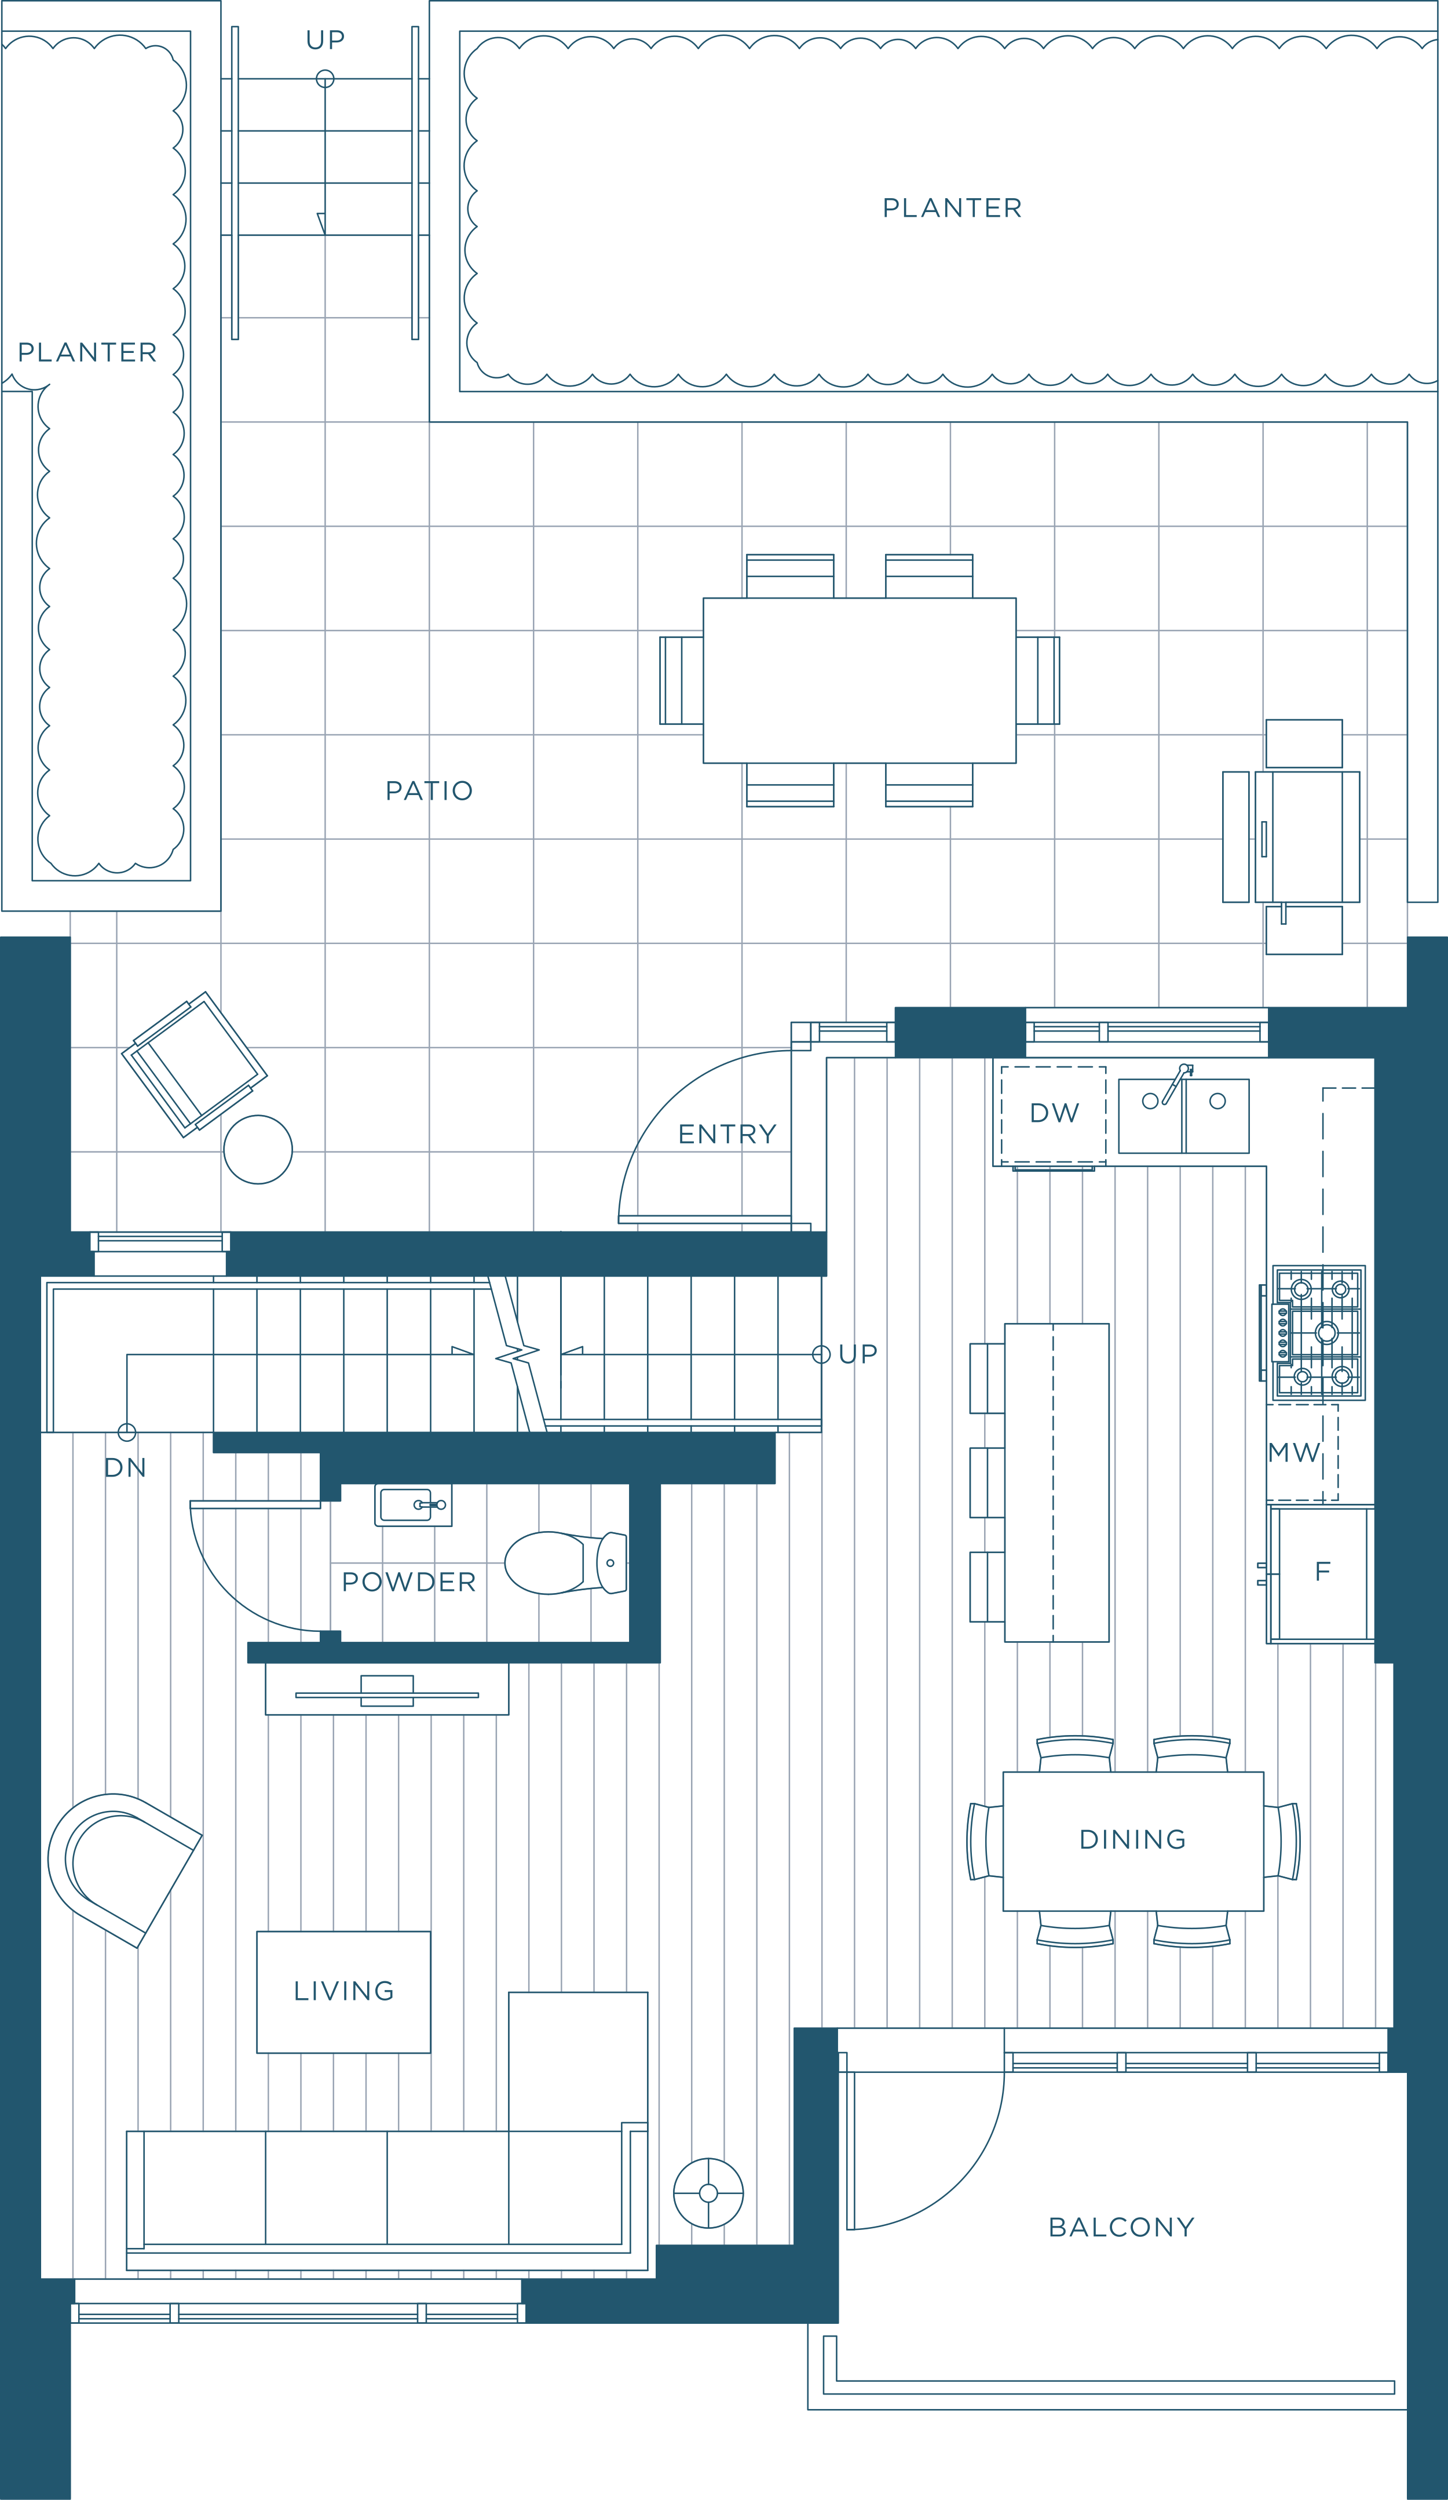 <?xml version="1.0" encoding="utf-8"?>
<!-- Generator: Adobe Illustrator 25.4.1, SVG Export Plug-In . SVG Version: 6.00 Build 0)  -->
<svg version="1.1" id="Layer_1" xmlns="http://www.w3.org/2000/svg" xmlns:xlink="http://www.w3.org/1999/xlink" x="0px" y="0px"
	 viewBox="0 0 240.008 414.123" style="enable-background:new 0 0 240.008 414.123;" xml:space="preserve">
<style type="text/css">
	.st0{fill:none;stroke:#99A4B3;stroke-width:0.24;stroke-linecap:round;stroke-linejoin:round;stroke-miterlimit:10;}
	.st1{fill-rule:evenodd;clip-rule:evenodd;fill:#22566E;}
	.st2{fill:none;stroke:#22566E;stroke-width:0.25;stroke-linecap:round;stroke-linejoin:round;stroke-miterlimit:10;}
	.st3{fill:none;stroke:#22566E;stroke-width:0.25;stroke-linecap:round;stroke-linejoin:round;}
	.st4{fill:none;stroke:#22566E;stroke-width:0.25;stroke-linecap:round;stroke-linejoin:round;stroke-dasharray:2.199,1.1;}
	
		.st5{fill:none;stroke:#22566E;stroke-width:0.25;stroke-linecap:round;stroke-linejoin:round;stroke-dasharray:2.176,1.088;}
	
		.st6{fill:none;stroke:#22566E;stroke-width:0.25;stroke-linecap:round;stroke-linejoin:round;stroke-dasharray:4.175,2.088;}
	.st7{fill:none;stroke:#22566E;stroke-width:0.25;stroke-linecap:round;stroke-linejoin:round;stroke-dasharray:2.203,1.102;}
	.st8{fill:none;stroke:#22566E;stroke-width:0.25;stroke-linecap:round;stroke-linejoin:round;stroke-dasharray:2.328,1.164;}
	.st9{fill:none;stroke:#22566E;stroke-width:0.25;stroke-linecap:round;stroke-linejoin:round;stroke-dasharray:1.947,0.973;}
	.st10{fill:none;stroke:#22566E;stroke-width:0.25;stroke-linecap:round;stroke-linejoin:round;stroke-dasharray:2.106,1.053;}
	.st11{fill:#22566E;}
</style>
<path class="st0" d="M214.864,298.796h-0.629l-2.383,0.629l-2.377-0.258v-5.596h-5.992
	l-0.258-2.378l0.629-2.382v-0.63c-4.152-0.838-8.429-0.838-12.581,0v0.63
	l0.629,2.382l-0.258,2.378h-7.522l-0.258-2.378l0.629-2.382v-0.63
	c-4.151-0.838-8.429-0.838-12.58,0v0.63l0.629,2.382l-0.258,2.378h-5.993v5.596
	l-2.377,0.258l-2.383-0.629h-0.629c-0.838,4.151-0.838,8.429,0,12.58h0.629
	l2.383-0.629l2.377,0.258v5.597h5.993l0.258,2.377l-0.629,2.383v0.629
	c4.151,0.838,8.429,0.838,12.58,0V321.362l-0.629-2.383l0.258-2.377h7.522
	l0.258,2.377l-0.629,2.383v0.629c4.152,0.838,8.429,0.838,12.581,0V321.362
	l-0.629-2.383l0.258-2.377h5.992v-5.597l2.377-0.258l2.383,0.629h0.629
	C215.703,307.225,215.703,302.947,214.864,298.796z"/>
<polygon class="st0" points="84.333,353.092 84.333,330.061 107.364,330.061 107.364,376.123 
	20.997,376.123 20.997,353.092 "/>
<rect x="42.589" y="319.985" class="st0" width="28.789" height="20.152"/>
<path class="st0" d="M24.16,298.644l9.35,5.398l-10.796,18.699l-9.35-5.398
	c-5.163-2.981-6.933-9.584-3.951-14.747
	C12.394,297.432,18.996,295.663,24.16,298.644z"/>
<ellipse class="st0" cx="117.44" cy="363.348" rx="5.758" ry="5.758"/>
<polygon class="st0" points="35.392,237.306 35.392,240.635 53.115,240.635 53.115,249.901 
	31.523,249.901 31.523,248.642 54.78,248.642 54.78,270.233 53.115,270.233 
	53.115,272.123 41.105,272.123 41.105,275.451 44.029,275.451 44.029,284.088 
	84.333,284.088 84.333,275.451 109.434,275.451 109.434,245.763 128.457,245.763 
	128.457,237.306 136.153,237.306 136.153,211.396 137.002,211.396 137.002,175.212 
	164.582,175.212 164.582,193.205 181.046,193.205 181.046,193.815 168.271,193.815 
	168.271,193.205 167.911,193.205 167.911,193.994 181.406,193.994 181.406,193.205 
	209.925,193.205 209.925,226.978 209.025,226.978 209.025,214.67 209.925,214.67 
	209.925,212.871 208.755,212.871 208.755,228.778 209.925,228.778 209.925,258.97 
	208.485,258.97 208.485,259.689 209.925,259.689 209.925,261.849 208.485,261.849 
	208.485,262.568 209.925,262.568 209.925,272.285 227.918,272.285 227.915,275.451 
	231.067,275.451 231.067,335.998 131.655,335.998 131.655,371.984 108.804,371.984 
	108.804,377.562 6.693,377.562 6.693,237.306 "/>
<polygon class="st0" points="166.561,272.015 166.561,268.686 160.803,268.686 160.803,257.171 
	166.561,257.171 166.561,251.413 160.803,251.413 160.803,239.897 166.561,239.897 
	166.561,234.14 160.803,234.14 160.803,222.624 166.561,222.624 166.561,219.295 
	183.834,219.295 183.834,272.015 "/>
<line class="st0" x1="12.091" y1="377.562" x2="12.091" y2="316.481"/>
<line class="st0" x1="12.091" y1="299.506" x2="12.091" y2="237.306"/>
<line class="st0" x1="17.489" y1="377.562" x2="17.489" y2="319.724"/>
<line class="st0" x1="17.489" y1="297.273" x2="17.489" y2="237.306"/>
<line class="st0" x1="22.887" y1="377.562" x2="22.887" y2="376.123"/>
<line class="st0" x1="22.887" y1="298.017" x2="22.887" y2="237.307"/>
<line class="st0" x1="22.887" y1="353.092" x2="22.887" y2="322.442"/>
<line class="st0" x1="28.285" y1="377.562" x2="28.285" y2="376.123"/>
<line class="st0" x1="28.285" y1="301.025" x2="28.285" y2="237.306"/>
<line class="st0" x1="28.285" y1="353.092" x2="28.285" y2="313.093"/>
<line class="st0" x1="33.683" y1="377.562" x2="33.683" y2="376.123"/>
<line class="st0" x1="33.683" y1="248.642" x2="33.683" y2="237.306"/>
<line class="st0" x1="33.683" y1="353.092" x2="33.683" y2="249.902"/>
<line class="st0" x1="39.08" y1="377.562" x2="39.08" y2="376.123"/>
<line class="st0" x1="39.08" y1="248.642" x2="39.08" y2="240.635"/>
<line class="st0" x1="39.08" y1="353.092" x2="39.08" y2="249.902"/>
<line class="st0" x1="44.478" y1="377.562" x2="44.478" y2="376.123"/>
<line class="st0" x1="44.478" y1="248.642" x2="44.478" y2="240.635"/>
<line class="st0" x1="44.478" y1="353.092" x2="44.478" y2="340.137"/>
<line class="st0" x1="44.478" y1="272.123" x2="44.478" y2="249.902"/>
<line class="st0" x1="44.478" y1="319.985" x2="44.478" y2="284.089"/>
<line class="st0" x1="49.876" y1="377.562" x2="49.876" y2="376.123"/>
<line class="st0" x1="49.876" y1="248.642" x2="49.876" y2="240.635"/>
<line class="st0" x1="49.876" y1="353.092" x2="49.876" y2="340.137"/>
<line class="st0" x1="49.876" y1="272.123" x2="49.876" y2="249.902"/>
<line class="st0" x1="49.876" y1="319.985" x2="49.876" y2="284.089"/>
<line class="st0" x1="55.274" y1="377.562" x2="55.274" y2="376.123"/>
<line class="st0" x1="55.274" y1="319.985" x2="55.274" y2="284.089"/>
<line class="st0" x1="55.274" y1="353.092" x2="55.274" y2="340.137"/>
<line class="st0" x1="60.672" y1="377.562" x2="60.672" y2="376.123"/>
<line class="st0" x1="60.672" y1="319.985" x2="60.672" y2="284.089"/>
<line class="st0" x1="60.672" y1="353.092" x2="60.672" y2="340.137"/>
<line class="st0" x1="66.07" y1="377.562" x2="66.07" y2="376.123"/>
<line class="st0" x1="66.07" y1="319.985" x2="66.07" y2="284.089"/>
<line class="st0" x1="66.07" y1="353.092" x2="66.07" y2="340.137"/>
<line class="st0" x1="71.468" y1="377.562" x2="71.468" y2="376.123"/>
<line class="st0" x1="71.468" y1="353.092" x2="71.468" y2="284.089"/>
<line class="st0" x1="76.866" y1="377.562" x2="76.866" y2="376.123"/>
<line class="st0" x1="76.866" y1="353.092" x2="76.866" y2="284.089"/>
<line class="st0" x1="82.264" y1="377.562" x2="82.264" y2="376.123"/>
<line class="st0" x1="82.264" y1="353.092" x2="82.264" y2="284.089"/>
<line class="st0" x1="87.662" y1="377.562" x2="87.662" y2="376.123"/>
<line class="st0" x1="87.662" y1="330.061" x2="87.662" y2="275.452"/>
<line class="st0" x1="93.06" y1="377.562" x2="93.06" y2="376.123"/>
<line class="st0" x1="93.06" y1="330.061" x2="93.06" y2="275.452"/>
<line class="st0" x1="98.458" y1="377.562" x2="98.458" y2="376.123"/>
<line class="st0" x1="98.458" y1="330.061" x2="98.458" y2="275.452"/>
<line class="st0" x1="103.855" y1="377.562" x2="103.855" y2="376.123"/>
<line class="st0" x1="103.855" y1="330.061" x2="103.855" y2="275.452"/>
<line class="st0" x1="109.253" y1="371.984" x2="109.253" y2="275.451"/>
<line class="st0" x1="114.651" y1="371.984" x2="114.651" y2="368.385"/>
<line class="st0" x1="114.651" y1="358.311" x2="114.651" y2="245.763"/>
<line class="st0" x1="120.049" y1="371.984" x2="120.049" y2="368.48"/>
<line class="st0" x1="120.049" y1="358.215" x2="120.049" y2="245.763"/>
<line class="st0" x1="125.447" y1="371.984" x2="125.447" y2="245.763"/>
<line class="st0" x1="130.845" y1="371.984" x2="130.845" y2="237.306"/>
<line class="st0" x1="136.243" y1="335.998" x2="136.243" y2="211.396"/>
<line class="st0" x1="141.641" y1="335.998" x2="141.641" y2="175.212"/>
<line class="st0" x1="147.039" y1="335.998" x2="147.039" y2="175.212"/>
<line class="st0" x1="152.437" y1="335.998" x2="152.437" y2="175.212"/>
<line class="st0" x1="157.835" y1="335.998" x2="157.835" y2="175.212"/>
<line class="st0" x1="163.233" y1="335.998" x2="163.233" y2="310.927"/>
<line class="st0" x1="163.233" y1="222.624" x2="163.233" y2="175.212"/>
<line class="st0" x1="163.233" y1="299.245" x2="163.233" y2="268.686"/>
<line class="st0" x1="163.233" y1="239.897" x2="163.233" y2="234.139"/>
<line class="st0" x1="163.233" y1="257.171" x2="163.233" y2="251.413"/>
<line class="st0" x1="168.631" y1="335.998" x2="168.631" y2="316.601"/>
<line class="st0" x1="168.631" y1="193.815" x2="168.631" y2="193.205"/>
<line class="st0" x1="168.631" y1="293.571" x2="168.631" y2="272.015"/>
<line class="st0" x1="168.631" y1="219.295" x2="168.631" y2="193.994"/>
<line class="st0" x1="174.029" y1="335.998" x2="174.029" y2="322.344"/>
<line class="st0" x1="174.029" y1="193.815" x2="174.029" y2="193.205"/>
<line class="st0" x1="174.029" y1="287.828" x2="174.029" y2="272.015"/>
<line class="st0" x1="174.029" y1="219.295" x2="174.029" y2="193.994"/>
<line class="st0" x1="179.426" y1="335.998" x2="179.426" y2="322.596"/>
<line class="st0" x1="179.426" y1="193.815" x2="179.426" y2="193.205"/>
<line class="st0" x1="179.426" y1="287.576" x2="179.426" y2="272.015"/>
<line class="st0" x1="179.426" y1="219.295" x2="179.426" y2="193.994"/>
<line class="st0" x1="184.824" y1="335.998" x2="184.824" y2="316.601"/>
<line class="st0" x1="184.824" y1="293.571" x2="184.824" y2="193.206"/>
<line class="st0" x1="190.222" y1="335.998" x2="190.222" y2="316.601"/>
<line class="st0" x1="190.222" y1="293.571" x2="190.222" y2="193.206"/>
<line class="st0" x1="195.62" y1="335.998" x2="195.62" y2="322.56"/>
<line class="st0" x1="195.62" y1="287.612" x2="195.62" y2="193.205"/>
<line class="st0" x1="201.018" y1="335.998" x2="201.018" y2="322.431"/>
<line class="st0" x1="201.018" y1="287.741" x2="201.018" y2="193.205"/>
<line class="st0" x1="206.416" y1="335.998" x2="206.416" y2="316.601"/>
<line class="st0" x1="206.416" y1="293.571" x2="206.416" y2="193.206"/>
<line class="st0" x1="211.814" y1="335.998" x2="211.814" y2="310.751"/>
<line class="st0" x1="211.814" y1="299.421" x2="211.814" y2="272.285"/>
<line class="st0" x1="217.212" y1="335.998" x2="217.212" y2="272.284"/>
<line class="st0" x1="222.61" y1="335.998" x2="222.61" y2="272.284"/>
<line class="st0" x1="228.008" y1="335.998" x2="228.008" y2="275.451"/>
<polygon class="st0" points="11.641,204.109 11.641,150.939 36.623,150.939 36.623,38.962 
	38.422,38.962 38.422,56.235 39.501,56.235 39.501,38.962 68.29,38.962 
	68.29,56.235 69.37,56.235 69.37,38.962 71.169,38.962 71.169,69.91 
	233.287,69.91 233.287,166.935 148.424,166.935 148.424,169.364 131.154,169.364 
	131.154,201.41 102.527,201.41 102.527,202.67 131.154,202.67 131.154,204.109 "/>
<ellipse transform="matrix(0.924 -0.383 0.383 0.924 -69.628 30.845)" class="st0" cx="42.72" cy="190.445" rx="5.667" ry="5.667"/>
<polygon class="st0" points="33.064,187.213 32.722,186.749 30.405,188.457 20.16,174.55 
	22.477,172.842 22.136,172.379 30.944,165.89 31.285,166.354 34.067,164.305 
	44.312,178.212 41.53,180.261 41.872,180.725 "/>
<rect x="209.896" y="119.243" class="st0" width="12.595" height="7.917"/>
<rect x="202.699" y="127.88" class="st0" width="4.318" height="21.592"/>
<polygon class="st0" points="225.37,127.88 225.37,149.472 213.135,149.472 213.135,150.191 
	222.491,150.191 222.491,158.108 209.896,158.108 209.896,150.191 212.415,150.191 
	212.415,149.472 208.097,149.472 208.097,127.88 "/>
<polygon class="st0" points="116.599,99.084 123.796,99.084 123.796,91.887 138.191,91.887 
	138.191,99.084 146.827,99.084 146.827,91.887 161.222,91.887 161.222,99.084 
	168.419,99.084 168.419,105.562 175.616,105.562 175.616,119.956 168.419,119.956 
	168.419,126.434 161.222,126.434 161.222,133.631 146.827,133.631 146.827,126.434 
	138.191,126.434 138.191,133.631 123.796,133.631 123.796,126.434 116.599,126.434 
	116.599,119.956 109.402,119.956 109.402,105.562 116.599,105.562 "/>
<path class="st0" d="M103.809,254.602c0-0.141-0.1-0.263-0.239-0.289l-2.126-0.407
	c-0.231-0.044-0.471,0.008-0.663,0.144c-0.326,0.232-0.611,0.516-0.842,0.843
	c-2.299-0.137-4.585-0.429-6.844-0.874c-0.724-0.164-1.464-0.247-2.207-0.247
	c-0.963,0-1.922,0.139-2.845,0.414c-0.803,0.239-1.561,0.611-2.241,1.1
	c-0.654,0.471-1.2,1.075-1.603,1.773c-0.33,0.573-0.503,1.223-0.503,1.884
	c0,0.661,0.173,1.311,0.503,1.884c0.403,0.698,0.949,1.302,1.603,1.773
	c0.68,0.489,1.438,0.86,2.241,1.1c0.923,0.275,1.882,0.414,2.845,0.414
	c0.743,0,1.483-0.082,2.207-0.247c2.259-0.445,4.545-0.737,6.844-0.874
	c0.231,0.327,0.516,0.611,0.842,0.843c0.192,0.136,0.432,0.188,0.663,0.144
	l2.126-0.407c0.139-0.027,0.239-0.148,0.239-0.289V254.602z"/>
<path class="st0" d="M56.444,272.123h47.952v-26.36H74.89v7.084h-12.184
	c-0.313,0-0.567-0.254-0.567-0.567v-5.95c0-0.313,0.254-0.567,0.567-0.567h-6.262
	v2.879h-1.664v21.592h1.664V272.123z"/>
<line class="st0" x1="63.416" y1="272.123" x2="63.416" y2="252.847"/>
<line class="st0" x1="72.053" y1="272.123" x2="72.053" y2="252.847"/>
<line class="st0" x1="80.689" y1="272.123" x2="80.689" y2="245.763"/>
<line class="st0" x1="89.326" y1="272.123" x2="89.326" y2="263.991"/>
<line class="st0" x1="89.326" y1="253.895" x2="89.326" y2="245.763"/>
<line class="st0" x1="97.963" y1="272.123" x2="97.963" y2="263.149"/>
<line class="st0" x1="97.963" y1="254.737" x2="97.963" y2="245.763"/>
<line class="st0" x1="104.395" y1="258.943" x2="103.809" y2="258.943"/>
<line class="st0" x1="83.696" y1="258.943" x2="54.779" y2="258.943"/>
<line class="st0" x1="36.623" y1="52.637" x2="38.422" y2="52.637"/>
<line class="st0" x1="69.37" y1="52.637" x2="71.169" y2="52.637"/>
<line class="st0" x1="39.501" y1="52.637" x2="68.29" y2="52.637"/>
<line class="st0" x1="36.623" y1="69.91" x2="71.17" y2="69.91"/>
<line class="st0" x1="36.623" y1="87.183" x2="233.287" y2="87.183"/>
<line class="st0" x1="36.623" y1="104.457" x2="116.599" y2="104.457"/>
<line class="st0" x1="168.419" y1="104.457" x2="233.287" y2="104.457"/>
<line class="st0" x1="36.623" y1="121.73" x2="116.599" y2="121.73"/>
<line class="st0" x1="222.491" y1="121.73" x2="233.287" y2="121.73"/>
<line class="st0" x1="168.419" y1="121.73" x2="209.896" y2="121.73"/>
<line class="st0" x1="36.623" y1="139.003" x2="202.699" y2="139.003"/>
<line class="st0" x1="225.37" y1="139.003" x2="233.287" y2="139.003"/>
<line class="st0" x1="207.017" y1="139.003" x2="208.097" y2="139.003"/>
<line class="st0" x1="11.641" y1="156.277" x2="209.896" y2="156.277"/>
<line class="st0" x1="222.491" y1="156.277" x2="233.287" y2="156.277"/>
<line class="st0" x1="11.641" y1="173.55" x2="21.516" y2="173.55"/>
<line class="st0" x1="40.877" y1="173.55" x2="131.154" y2="173.55"/>
<line class="st0" x1="11.641" y1="190.823" x2="37.066" y2="190.823"/>
<line class="st0" x1="48.375" y1="190.823" x2="131.154" y2="190.823"/>
<line class="st0" x1="19.349" y1="204.109" x2="19.349" y2="150.939"/>
<line class="st0" x1="36.623" y1="204.109" x2="36.623" y2="184.591"/>
<line class="st0" x1="36.623" y1="167.775" x2="36.623" y2="150.94"/>
<line class="st0" x1="53.896" y1="204.109" x2="53.896" y2="38.962"/>
<line class="st0" x1="71.169" y1="204.109" x2="71.169" y2="69.91"/>
<line class="st0" x1="88.443" y1="204.109" x2="88.443" y2="69.91"/>
<line class="st0" x1="105.716" y1="204.109" x2="105.716" y2="202.67"/>
<line class="st0" x1="105.716" y1="201.41" x2="105.716" y2="69.91"/>
<line class="st0" x1="122.989" y1="204.109" x2="122.989" y2="202.67"/>
<line class="st0" x1="122.989" y1="99.084" x2="122.989" y2="69.91"/>
<line class="st0" x1="122.989" y1="201.41" x2="122.989" y2="126.433"/>
<line class="st0" x1="140.263" y1="169.364" x2="140.263" y2="126.433"/>
<line class="st0" x1="140.263" y1="99.084" x2="140.263" y2="69.91"/>
<line class="st0" x1="157.536" y1="166.935" x2="157.536" y2="133.63"/>
<line class="st0" x1="157.536" y1="91.887" x2="157.536" y2="69.91"/>
<line class="st0" x1="174.809" y1="166.935" x2="174.809" y2="119.955"/>
<line class="st0" x1="174.809" y1="105.561" x2="174.809" y2="69.91"/>
<line class="st0" x1="192.083" y1="166.935" x2="192.083" y2="69.91"/>
<line class="st0" x1="209.356" y1="166.935" x2="209.356" y2="149.471"/>
<line class="st0" x1="209.356" y1="127.88" x2="209.356" y2="69.91"/>
<line class="st0" x1="226.629" y1="166.935" x2="226.629" y2="69.91"/>
<polygon class="st1" points="12.372,377.562 12.372,381.61 11.641,381.61 11.641,413.998 
	0.125,413.998 0.125,155.258 11.641,155.258 11.641,204.109 14.88,204.109 14.88,207.347 
	15.599,207.347 15.599,211.396 6.693,211.396 6.693,377.562 "/>
<polygon class="st1" points="87.212,384.85 87.212,381.611 86.492,381.611 86.492,377.563 
	108.804,377.563 108.804,371.985 131.655,371.985 131.655,335.999 138.784,335.999 
	138.784,340.047 138.942,340.047 138.942,384.85 "/>
<polygon class="st1" points="230.077,343.285 230.077,335.998 231.067,335.998 231.067,275.451 
	227.918,275.451 227.918,175.212 210.285,175.212 210.285,166.935 233.316,166.935 
	233.316,155.257 239.883,155.257 239.883,413.998 233.316,413.998 233.316,343.285 "/>
<rect x="148.424" y="166.935" class="st1" width="21.556" height="8.277"/>
<polygon class="st1" points="137.001,204.109 38.27,204.109 38.27,207.348 37.55,207.348 
	37.55,211.396 137.001,211.396 "/>
<polygon class="st1" points="109.433,245.763 128.457,245.763 128.457,237.306 35.391,237.306 
	35.391,240.635 53.115,240.635 53.115,248.642 56.443,248.642 56.443,245.763 
	104.395,245.763 104.395,272.123 56.443,272.123 56.443,270.234 53.115,270.234 
	53.115,272.123 41.104,272.123 41.104,275.452 109.433,275.452 "/>
<path class="st2" d="M0.305,7.32C0.538,7.539,0.748,7.781,0.931,8.042
	c0.321-0.458,0.719-0.856,1.177-1.176c2.168-1.518,5.156-0.992,6.674,1.176
	c0.28-0.399,0.627-0.747,1.027-1.027c1.892-1.325,4.501-0.865,5.826,1.027
	c0.348-0.497,0.781-0.93,1.278-1.278c2.356-1.649,5.602-1.077,7.251,1.278
	c0.296-0.187,0.622-0.322,0.964-0.397c1.62-0.356,3.222,0.669,3.577,2.289
	c0.492,0.344,0.919,0.771,1.263,1.263c1.629,2.326,1.064,5.532-1.263,7.161
	c0.36,0.252,0.673,0.565,0.925,0.925c1.192,1.703,0.778,4.05-0.925,5.243
	c0.45,0.315,0.841,0.706,1.156,1.156c1.492,2.13,0.974,5.065-1.156,6.557
	c0.477,0.333,0.891,0.748,1.225,1.224c1.58,2.257,1.031,5.366-1.225,6.946
	c0.433,0.303,0.809,0.679,1.112,1.112c1.435,2.049,0.937,4.872-1.112,6.307
	c0.444,0.311,0.831,0.697,1.142,1.141c1.471,2.103,0.961,5-1.142,6.472
	c0.385,0.27,0.721,0.605,0.99,0.99c1.278,1.824,0.834,4.338-0.99,5.616
	c0.364,0.254,0.681,0.571,0.936,0.935c1.207,1.724,0.788,4.1-0.936,5.307
	c0.409,0.286,0.764,0.642,1.05,1.051c1.355,1.934,0.885,4.601-1.05,5.955
	c0.403,0.283,0.754,0.633,1.036,1.036c1.335,1.907,0.872,4.536-1.036,5.872
	c0.412,0.288,0.769,0.645,1.057,1.057c1.363,1.947,0.89,4.63-1.057,5.994
	c0.381,0.266,0.713,0.598,0.979,0.979c1.263,1.803,0.825,4.289-0.979,5.552
	c0.499,0.35,0.933,0.784,1.283,1.283c1.654,2.363,1.08,5.619-1.283,7.274
	c0.448,0.313,0.837,0.702,1.151,1.15c1.484,2.119,0.969,5.041-1.151,6.525
	c0.471,0.329,0.88,0.738,1.209,1.209c1.56,2.228,1.019,5.298-1.209,6.857
	c0.396,0.277,0.74,0.621,1.017,1.017c1.311,1.872,0.856,4.453-1.017,5.763
	c0.415,0.291,0.775,0.651,1.066,1.066c1.373,1.962,0.897,4.667-1.066,6.041
	c0.394,0.275,0.736,0.617,1.012,1.011c1.304,1.863,0.851,4.431-1.012,5.736
	c-0.121,0.459-0.321,0.893-0.592,1.283c-1.282,1.847-3.819,2.304-5.666,1.022
	c-0.247,0.354-0.555,0.661-0.908,0.909c-1.674,1.172-3.981,0.765-5.153-0.909
	c-0.325,0.463-0.727,0.866-1.19,1.19c-2.192,1.535-5.213,1.002-6.748-1.19
	c-0.47-0.309-0.881-0.698-1.217-1.149c-1.588-2.135-1.144-5.153,0.991-6.741
	c-0.442-0.31-0.826-0.694-1.136-1.136c-1.465-2.093-0.957-4.977,1.136-6.442
	c-0.427-0.299-0.799-0.671-1.098-1.099c-1.417-2.023-0.925-4.812,1.098-6.228
	c-0.37-0.26-0.692-0.581-0.951-0.951c-1.227-1.752-0.801-4.167,0.951-5.393
	c-0.366-0.257-0.684-0.575-0.94-0.94c-1.212-1.732-0.792-4.118,0.94-5.331
	c-0.416-0.291-0.778-0.653-1.07-1.07c-1.38-1.971-0.901-4.687,1.07-6.067
	c-0.366-0.256-0.685-0.575-0.942-0.941c-1.214-1.735-0.793-4.126,0.942-5.34
	c-0.49-0.344-0.917-0.77-1.26-1.26c-1.625-2.321-1.061-5.52,1.26-7.144
	c-0.45-0.315-0.841-0.707-1.157-1.157c-1.491-2.13-0.973-5.067,1.157-6.558
	c-0.412-0.289-0.77-0.647-1.059-1.059c-1.365-1.95-0.891-4.638,1.059-6.003
	c-0.428-0.3-0.801-0.673-1.101-1.101c-1.42-2.028-0.927-4.824,1.101-6.244
	c-0.353,0.294-0.755,0.523-1.188,0.678c-2.048,0.735-4.303-0.33-5.038-2.377
	c-0.441,0.63-1.019,1.153-1.691,1.529"/>
<path class="st2" d="M238.325,63.034c-1.613,0.942-3.679,0.49-4.751-1.041
	c-0.256,0.365-0.573,0.683-0.938,0.939c-1.729,1.21-4.111,0.79-5.322-0.939
	c-0.312,0.447-0.7,0.835-1.147,1.148c-2.113,1.48-5.026,0.966-6.506-1.148
	c-0.296,0.422-0.663,0.79-1.085,1.085c-1.998,1.399-4.752,0.914-6.151-1.085
	c-0.316,0.452-0.71,0.846-1.162,1.162c-2.14,1.499-5.091,0.979-6.589-1.162
	c-0.286,0.408-0.64,0.762-1.048,1.048c-1.929,1.351-4.588,0.882-5.939-1.048
	c-0.282,0.403-0.632,0.753-1.035,1.035c-1.906,1.335-4.534,0.872-5.868-1.035
	c-0.294,0.419-0.658,0.784-1.077,1.077c-1.983,1.388-4.716,0.906-6.104-1.077
	c-0.245,0.351-0.55,0.655-0.9,0.9c-1.657,1.161-3.941,0.758-5.102-0.9
	c-0.288,0.412-0.646,0.77-1.057,1.058c-1.948,1.364-4.633,0.891-5.997-1.058
	c-0.249,0.355-0.557,0.663-0.912,0.912c-1.679,1.175-3.992,0.767-5.168-0.912
	c-0.334,0.478-0.75,0.893-1.227,1.228c-2.262,1.583-5.378,1.034-6.961-1.228
	c-0.238,0.34-0.533,0.635-0.873,0.873c-1.607,1.126-3.823,0.735-4.949-0.873
	c-0.269,0.385-0.603,0.719-0.987,0.988c-1.819,1.274-4.326,0.832-5.6-0.988
	c-0.331,0.473-0.742,0.885-1.215,1.216c-2.239,1.567-5.325,1.023-6.892-1.216
	c-0.304,0.434-0.681,0.811-1.114,1.114c-2.052,1.437-4.88,0.938-6.316-1.114
	c-0.324,0.463-0.727,0.866-1.19,1.19c-2.192,1.535-5.213,1.002-6.748-1.19
	c-0.325,0.465-0.729,0.869-1.193,1.194c-2.2,1.54-5.231,1.006-6.771-1.194
	c-0.327,0.467-0.733,0.872-1.199,1.199c-2.208,1.546-5.251,1.009-6.797-1.199
	c-0.255,0.364-0.571,0.68-0.935,0.935c-1.721,1.205-4.093,0.787-5.298-0.935
	c-0.309,0.441-0.693,0.825-1.133,1.133c-2.088,1.462-4.965,0.955-6.426-1.133
	c-0.261,0.373-0.586,0.698-0.958,0.959c-1.766,1.236-4.2,0.807-5.436-0.959
	c-0.324,0.223-0.683,0.387-1.063,0.485c-1.799,0.466-3.634-0.615-4.1-2.413
	c-0.382-0.268-0.714-0.6-0.981-0.982c-1.267-1.808-0.827-4.3,0.981-5.567
	c-0.479-0.335-0.896-0.752-1.231-1.231c-1.589-2.268-1.037-5.395,1.231-6.983
	c-0.453-0.318-0.847-0.712-1.164-1.165c-1.502-2.145-0.981-5.101,1.164-6.604
	c-0.345-0.241-0.646-0.542-0.888-0.887c-1.145-1.636-0.748-3.891,0.888-5.037
	c-0.484-0.339-0.905-0.76-1.244-1.243c-1.604-2.292-1.047-5.45,1.244-7.054
	c-0.41-0.287-0.767-0.644-1.055-1.055c-1.361-1.943-0.888-4.622,1.055-5.983
	c-0.48-0.336-0.897-0.754-1.234-1.234c-1.591-2.273-1.039-5.405,1.234-6.997
	c0.286-0.408,0.641-0.764,1.05-1.05c1.934-1.354,4.599-0.884,5.953,1.05
	c0.33-0.472,0.74-0.882,1.212-1.212c2.233-1.563,5.31-1.021,6.874,1.212
	c0.309-0.441,0.692-0.825,1.133-1.134c2.089-1.462,4.968-0.955,6.43,1.134
	c0.253-0.36,0.566-0.674,0.926-0.926c1.706-1.194,4.057-0.78,5.251,0.926
	c0.32-0.457,0.717-0.854,1.174-1.174c2.163-1.514,5.144-0.989,6.658,1.174
	c0.347-0.495,0.778-0.926,1.273-1.273c2.345-1.642,5.577-1.072,7.219,1.273
	c0.337-0.482,0.756-0.901,1.238-1.239c2.282-1.598,5.428-1.043,7.026,1.239
	c0.279-0.398,0.625-0.745,1.024-1.024c1.886-1.321,4.487-0.863,5.808,1.024
	c0.27-0.386,0.606-0.722,0.992-0.992c1.828-1.281,4.348-0.836,5.629,0.992
	c0.237-0.339,0.533-0.635,0.872-0.872c1.607-1.126,3.822-0.735,4.948,0.872
	c0.286-0.409,0.642-0.765,1.051-1.052c1.938-1.356,4.608-0.885,5.965,1.052
	C159.108,7.592,159.5,7.2,159.951,6.884c2.136-1.496,5.079-0.977,6.574,1.159
	c0.263-0.376,0.59-0.703,0.966-0.966c1.78-1.246,4.233-0.814,5.479,0.966
	c0.332-0.474,0.744-0.886,1.218-1.218c2.244-1.571,5.336-1.026,6.907,1.218
	c0.285-0.408,0.64-0.762,1.048-1.048c1.93-1.352,4.591-0.883,5.943,1.048
	c0.329-0.47,0.738-0.88,1.209-1.209c2.227-1.56,5.298-1.018,6.857,1.209
	c0.332-0.474,0.744-0.885,1.217-1.217c2.242-1.57,5.332-1.025,6.902,1.217
	c0.318-0.453,0.712-0.848,1.165-1.165c2.147-1.503,5.105-0.981,6.608,1.165
	c0.318-0.454,0.713-0.849,1.167-1.167c2.15-1.505,5.112-0.983,6.617,1.167
	c0.344-0.491,0.771-0.917,1.261-1.261c2.323-1.626,5.524-1.062,7.15,1.261
	c0.306-0.437,0.686-0.817,1.123-1.123c2.068-1.448,4.919-0.945,6.367,1.123
	c0.6-0.858,1.552-1.403,2.596-1.488"/>
<rect x="68.29" y="4.415" class="st2" width="1.08" height="51.82"/>
<rect x="38.421" y="4.415" class="st2" width="1.08" height="51.82"/>
<line class="st2" x1="210.284" y1="172.603" x2="169.98" y2="172.603"/>
<line class="st2" x1="210.284" y1="169.364" x2="169.98" y2="169.364"/>
<polyline class="st2" points="137.001,204.109 137.001,175.212 148.424,175.212 "/>
<line class="st3" x1="174.568" y1="272.015" x2="174.568" y2="270.944"/>
<line class="st4" x1="174.568" y1="269.844" x2="174.568" y2="220.916"/>
<line class="st3" x1="174.568" y1="220.366" x2="174.568" y2="219.295"/>
<line class="st2" x1="138.784" y1="335.998" x2="166.472" y2="335.998"/>
<line class="st2" x1="138.942" y1="343.285" x2="166.471" y2="343.285"/>
<line class="st2" x1="131.154" y1="204.109" x2="131.154" y2="172.603"/>
<polyline class="st2" points="90.105,235.147 136.153,235.147 136.153,236.227 90.394,236.227 "/>
<polyline class="st2" points="81.44,213.555 8.852,213.555 8.852,237.306 7.772,237.306 
	7.772,212.475 81.151,212.475 "/>
<line class="st2" x1="166.471" y1="340.047" x2="230.076" y2="340.047"/>
<line class="st2" x1="166.471" y1="343.285" x2="230.076" y2="343.285"/>
<line class="st2" x1="148.424" y1="172.603" x2="134.392" y2="172.603"/>
<line class="st2" x1="148.424" y1="169.364" x2="134.392" y2="169.364"/>
<line class="st2" x1="38.271" y1="207.348" x2="14.879" y2="207.348"/>
<line class="st2" x1="38.271" y1="204.109" x2="14.879" y2="204.109"/>
<line class="st2" x1="11.641" y1="381.611" x2="87.212" y2="381.611"/>
<line class="st2" x1="11.641" y1="384.85" x2="87.212" y2="384.85"/>
<rect x="102.527" y="201.411" class="st2" width="28.627" height="1.259"/>
<path class="st2" d="M131.154,174.043c-15.81,0-28.627,12.817-28.627,28.627"/>
<polygon class="st2" points="136.513,387.009 138.672,387.009 138.672,394.439 231.156,394.439 
	231.156,396.599 136.513,396.599 "/>
<rect x="131.154" y="172.604" class="st2" width="3.239" height="1.439"/>
<rect x="131.153" y="169.364" class="st2" width="3.239" height="3.239"/>
<line class="st2" x1="36.623" y1="13.052" x2="38.422" y2="13.052"/>
<line class="st2" x1="39.501" y1="13.052" x2="68.29" y2="13.052"/>
<line class="st2" x1="69.37" y1="13.052" x2="71.169" y2="13.052"/>
<line class="st2" x1="36.623" y1="21.688" x2="38.422" y2="21.688"/>
<line class="st2" x1="39.501" y1="21.688" x2="68.29" y2="21.688"/>
<line class="st2" x1="69.37" y1="21.688" x2="71.169" y2="21.688"/>
<line class="st2" x1="36.623" y1="30.325" x2="38.422" y2="30.325"/>
<line class="st2" x1="39.501" y1="30.325" x2="68.29" y2="30.325"/>
<line class="st2" x1="69.37" y1="30.325" x2="71.169" y2="30.325"/>
<line class="st2" x1="36.623" y1="38.962" x2="38.422" y2="38.962"/>
<line class="st2" x1="39.501" y1="38.962" x2="68.29" y2="38.962"/>
<line class="st2" x1="69.37" y1="38.962" x2="71.169" y2="38.962"/>
<rect x="208.845" y="169.364" class="st2" width="1.439" height="3.239"/>
<rect x="169.98" y="169.364" class="st2" width="1.439" height="3.239"/>
<rect x="182.215" y="169.364" class="st2" width="1.439" height="3.239"/>
<line class="st2" x1="208.845" y1="170.084" x2="183.655" y2="170.084"/>
<line class="st2" x1="208.845" y1="170.804" x2="183.655" y2="170.804"/>
<line class="st2" x1="182.215" y1="170.084" x2="171.419" y2="170.084"/>
<line class="st2" x1="182.215" y1="170.804" x2="171.419" y2="170.804"/>
<line class="st2" x1="210.284" y1="175.212" x2="169.98" y2="175.212"/>
<line class="st2" x1="210.284" y1="166.935" x2="169.98" y2="166.935"/>
<rect x="131.154" y="202.67" class="st2" width="3.239" height="1.439"/>
<rect x="138.942" y="340.046" class="st2" width="1.439" height="3.239"/>
<line class="st2" x1="166.471" y1="340.047" x2="166.471" y2="335.999"/>
<line class="st3" x1="227.918" y1="180.25" x2="225.776" y2="180.25"/>
<line class="st5" x1="224.688" y1="180.25" x2="221.967" y2="180.25"/>
<line class="st3" x1="221.423" y1="180.25" x2="219.281" y2="180.25"/>
<line class="st3" x1="219.281" y1="180.25" x2="219.281" y2="182.392"/>
<line class="st6" x1="219.281" y1="184.48" x2="219.281" y2="246.068"/>
<line class="st3" x1="219.281" y1="247.112" x2="219.281" y2="249.254"/>
<line class="st2" x1="136.153" y1="237.306" x2="136.153" y2="211.396"/>
<line class="st2" x1="92.97" y1="237.306" x2="92.97" y2="236.226"/>
<line class="st2" x1="92.97" y1="235.147" x2="92.97" y2="211.396"/>
<polyline class="st2" points="80.874,211.441 83.948,222.912 86.492,223.631 82.174,225.071 
	84.719,225.79 87.792,237.261 "/>
<polyline class="st2" points="83.753,211.441 86.826,222.912 89.37,223.631 85.052,225.071 
	87.597,225.79 90.671,237.261 "/>
<line class="st2" x1="128.547" y1="237.306" x2="136.153" y2="237.306"/>
<line class="st2" x1="85.772" y1="237.306" x2="85.772" y2="229.723"/>
<line class="st2" x1="85.772" y1="225.275" x2="85.772" y2="224.831"/>
<line class="st2" x1="85.772" y1="223.871" x2="85.772" y2="223.428"/>
<line class="st2" x1="85.772" y1="218.979" x2="85.772" y2="211.396"/>
<line class="st2" x1="35.392" y1="211.396" x2="35.392" y2="212.476"/>
<line class="st2" x1="35.392" y1="213.555" x2="35.392" y2="237.306"/>
<line class="st2" x1="35.392" y1="237.306" x2="6.693" y2="237.306"/>
<line class="st2" x1="92.97" y1="229.931" x2="92.97" y2="228.851"/>
<line class="st2" x1="92.97" y1="227.772" x2="92.97" y2="204.021"/>
<line class="st2" x1="100.167" y1="237.306" x2="100.167" y2="236.226"/>
<line class="st2" x1="100.167" y1="235.147" x2="100.167" y2="211.396"/>
<line class="st2" x1="107.364" y1="237.306" x2="107.364" y2="236.226"/>
<line class="st2" x1="107.364" y1="235.147" x2="107.364" y2="211.396"/>
<line class="st2" x1="114.561" y1="237.306" x2="114.561" y2="236.226"/>
<line class="st2" x1="114.561" y1="235.147" x2="114.561" y2="211.396"/>
<line class="st2" x1="121.759" y1="237.306" x2="121.759" y2="236.226"/>
<line class="st2" x1="121.759" y1="235.147" x2="121.759" y2="211.396"/>
<line class="st2" x1="128.956" y1="237.306" x2="128.956" y2="236.226"/>
<line class="st2" x1="128.956" y1="235.147" x2="128.956" y2="211.396"/>
<line class="st2" x1="42.589" y1="237.216" x2="42.589" y2="213.555"/>
<line class="st2" x1="42.589" y1="212.476" x2="42.589" y2="211.396"/>
<line class="st2" x1="49.786" y1="237.216" x2="49.786" y2="213.555"/>
<line class="st2" x1="49.786" y1="212.476" x2="49.786" y2="211.396"/>
<line class="st2" x1="56.983" y1="237.216" x2="56.983" y2="213.555"/>
<line class="st2" x1="56.983" y1="212.476" x2="56.983" y2="211.396"/>
<line class="st2" x1="64.181" y1="237.216" x2="64.181" y2="213.555"/>
<line class="st2" x1="64.181" y1="212.476" x2="64.181" y2="211.396"/>
<line class="st2" x1="71.378" y1="237.216" x2="71.378" y2="213.555"/>
<line class="st2" x1="71.378" y1="212.476" x2="71.378" y2="211.396"/>
<line class="st2" x1="78.575" y1="237.216" x2="78.575" y2="213.555"/>
<line class="st2" x1="78.575" y1="212.476" x2="78.575" y2="211.396"/>
<rect x="31.523" y="248.642" class="st2" width="21.592" height="1.26"/>
<path class="st2" d="M31.523,248.642c0,11.925,9.667,21.592,21.592,21.592"/>
<rect x="166.471" y="340.047" class="st2" width="1.439" height="3.239"/>
<rect x="228.637" y="340.047" class="st2" width="1.439" height="3.239"/>
<rect x="185.184" y="340.047" class="st2" width="1.439" height="3.239"/>
<line class="st2" x1="167.911" y1="342.566" x2="185.184" y2="342.566"/>
<line class="st2" x1="167.911" y1="341.846" x2="185.184" y2="341.846"/>
<rect x="206.776" y="340.047" class="st2" width="1.439" height="3.239"/>
<line class="st2" x1="186.624" y1="342.566" x2="206.776" y2="342.566"/>
<line class="st2" x1="186.624" y1="341.846" x2="206.776" y2="341.846"/>
<line class="st2" x1="208.215" y1="342.566" x2="228.637" y2="342.566"/>
<line class="st2" x1="208.215" y1="341.846" x2="228.637" y2="341.846"/>
<line class="st2" x1="166.471" y1="335.998" x2="230.076" y2="335.998"/>
<rect x="140.381" y="343.286" class="st2" width="1.26" height="26.09"/>
<path class="st2" d="M140.381,369.376c14.409,0,26.09-11.681,26.09-26.09"/>
<rect x="146.985" y="169.364" class="st2" width="1.439" height="3.239"/>
<rect x="134.393" y="169.364" class="st2" width="1.439" height="3.239"/>
<line class="st2" x1="146.985" y1="170.084" x2="135.832" y2="170.084"/>
<line class="st2" x1="146.985" y1="170.804" x2="135.832" y2="170.804"/>
<rect x="36.831" y="204.109" class="st2" width="1.439" height="3.239"/>
<rect x="14.88" y="204.109" class="st2" width="1.439" height="3.239"/>
<line class="st2" x1="36.831" y1="204.829" x2="16.319" y2="204.829"/>
<line class="st2" x1="36.831" y1="205.549" x2="16.319" y2="205.549"/>
<line class="st2" x1="37.551" y1="211.396" x2="15.599" y2="211.396"/>
<rect x="11.641" y="381.611" class="st2" width="1.439" height="3.239"/>
<rect x="85.772" y="381.611" class="st2" width="1.439" height="3.239"/>
<rect x="28.194" y="381.611" class="st2" width="1.439" height="3.239"/>
<line class="st2" x1="13.08" y1="384.13" x2="28.194" y2="384.13"/>
<line class="st2" x1="13.08" y1="383.41" x2="28.194" y2="383.41"/>
<rect x="69.218" y="381.611" class="st2" width="1.439" height="3.239"/>
<line class="st2" x1="29.634" y1="384.13" x2="69.219" y2="384.13"/>
<line class="st2" x1="29.634" y1="383.41" x2="69.219" y2="383.41"/>
<line class="st2" x1="70.658" y1="384.13" x2="85.772" y2="384.13"/>
<line class="st2" x1="70.658" y1="383.41" x2="85.772" y2="383.41"/>
<line class="st2" x1="12.361" y1="377.562" x2="86.504" y2="377.562"/>
<rect x="166.292" y="293.571" class="st2" width="43.183" height="23.031"/>
<path class="st2" d="M191.273,321.991c4.151,0.839,8.429,0.839,12.58,0"/>
<path class="st2" d="M191.273,321.362c4.151,0.839,8.429,0.839,12.58,0"/>
<path class="st2" d="M191.902,318.979c3.745,0.661,7.577,0.661,11.322,0"/>
<line class="st2" x1="203.854" y1="321.362" x2="203.224" y2="318.979"/>
<line class="st2" x1="203.225" y1="318.979" x2="203.483" y2="316.602"/>
<line class="st2" x1="191.273" y1="321.362" x2="191.902" y2="318.979"/>
<line class="st2" x1="191.902" y1="318.979" x2="191.644" y2="316.602"/>
<line class="st2" x1="191.273" y1="321.991" x2="191.273" y2="321.362"/>
<line class="st2" x1="203.854" y1="321.991" x2="203.854" y2="321.362"/>
<path class="st2" d="M171.913,321.991c4.152,0.839,8.429,0.839,12.581,0"/>
<path class="st2" d="M171.913,321.362c4.152,0.839,8.429,0.839,12.581,0"/>
<path class="st2" d="M172.542,318.979c3.745,0.661,7.577,0.661,11.322,0"/>
<line class="st2" x1="171.913" y1="321.362" x2="172.542" y2="318.979"/>
<line class="st2" x1="172.542" y1="318.979" x2="172.284" y2="316.602"/>
<line class="st2" x1="184.493" y1="321.362" x2="183.864" y2="318.979"/>
<line class="st2" x1="183.864" y1="318.979" x2="184.122" y2="316.602"/>
<line class="st2" x1="184.493" y1="321.991" x2="184.493" y2="321.362"/>
<line class="st2" x1="171.913" y1="321.991" x2="171.913" y2="321.362"/>
<path class="st2" d="M203.854,288.181c-4.151-0.839-8.429-0.839-12.58,0"/>
<path class="st2" d="M203.854,288.811c-4.151-0.839-8.429-0.839-12.58,0"/>
<path class="st2" d="M203.225,291.193c-3.745-0.661-7.577-0.661-11.322,0"/>
<line class="st2" x1="203.854" y1="288.811" x2="203.224" y2="291.194"/>
<line class="st2" x1="203.225" y1="291.193" x2="203.483" y2="293.57"/>
<line class="st2" x1="191.273" y1="288.811" x2="191.902" y2="291.194"/>
<line class="st2" x1="191.902" y1="291.193" x2="191.644" y2="293.57"/>
<line class="st2" x1="191.273" y1="288.181" x2="191.273" y2="288.81"/>
<line class="st2" x1="203.854" y1="288.181" x2="203.854" y2="288.81"/>
<path class="st2" d="M184.493,288.181c-4.152-0.839-8.429-0.839-12.581,0"/>
<path class="st2" d="M184.493,288.811c-4.152-0.839-8.429-0.839-12.581,0"/>
<path class="st2" d="M183.864,291.193c-3.745-0.661-7.577-0.661-11.322,0"/>
<line class="st2" x1="171.913" y1="288.811" x2="172.542" y2="291.194"/>
<line class="st2" x1="172.542" y1="291.193" x2="172.284" y2="293.57"/>
<line class="st2" x1="184.493" y1="288.811" x2="183.864" y2="291.194"/>
<line class="st2" x1="183.864" y1="291.193" x2="184.122" y2="293.57"/>
<line class="st2" x1="184.493" y1="288.181" x2="184.493" y2="288.81"/>
<line class="st2" x1="171.913" y1="288.181" x2="171.913" y2="288.81"/>
<path class="st2" d="M160.902,298.796c-0.839,4.151-0.839,8.429,0,12.58"/>
<path class="st2" d="M161.531,298.796c-0.839,4.151-0.839,8.429,0,12.58"/>
<path class="st2" d="M163.914,299.425c-0.661,3.745-0.661,7.577,0,11.322"/>
<line class="st2" x1="161.531" y1="311.376" x2="163.914" y2="310.747"/>
<line class="st2" x1="163.914" y1="310.747" x2="166.291" y2="311.005"/>
<line class="st2" x1="161.531" y1="298.796" x2="163.914" y2="299.425"/>
<line class="st2" x1="163.914" y1="299.425" x2="166.291" y2="299.167"/>
<line class="st2" x1="160.902" y1="298.796" x2="161.531" y2="298.796"/>
<line class="st2" x1="160.902" y1="311.376" x2="161.531" y2="311.376"/>
<path class="st2" d="M214.864,311.376c0.839-4.152,0.839-8.429,0-12.58"/>
<path class="st2" d="M214.235,311.376c0.839-4.152,0.839-8.429,0-12.58"/>
<path class="st2" d="M211.852,310.747c0.661-3.745,0.661-7.577,0-11.322"/>
<line class="st2" x1="214.235" y1="311.376" x2="211.852" y2="310.747"/>
<line class="st2" x1="211.852" y1="310.747" x2="209.475" y2="311.005"/>
<line class="st2" x1="214.235" y1="298.796" x2="211.852" y2="299.425"/>
<line class="st2" x1="211.852" y1="299.425" x2="209.475" y2="299.167"/>
<line class="st2" x1="214.864" y1="298.796" x2="214.235" y2="298.796"/>
<line class="st2" x1="214.864" y1="311.376" x2="214.235" y2="311.376"/>
<ellipse class="st2" cx="117.44" cy="363.348" rx="5.758" ry="5.758"/>
<path class="st2" d="M115.962,363.348c0-0.817,0.662-1.479,1.479-1.479
	c0.816,0,1.479,0.662,1.479,1.479c0,0.817-0.663,1.479-1.479,1.479
	C116.624,364.827,115.962,364.165,115.962,363.348z"/>
<line class="st2" x1="117.44" y1="357.59" x2="117.44" y2="361.869"/>
<line class="st2" x1="117.44" y1="364.826" x2="117.44" y2="369.105"/>
<line class="st2" x1="123.198" y1="363.348" x2="118.919" y2="363.348"/>
<line class="st2" x1="115.962" y1="363.348" x2="111.682" y2="363.348"/>
<rect x="42.589" y="319.985" class="st2" width="28.789" height="20.152"/>
<ellipse transform="matrix(0.924 -0.383 0.383 0.924 -69.628 30.845)" class="st2" cx="42.72" cy="190.445" rx="5.667" ry="5.667"/>
<line class="st2" x1="222.491" y1="127.88" x2="222.491" y2="149.472"/>
<line class="st2" x1="213.135" y1="153.07" x2="213.135" y2="149.471"/>
<line class="st2" x1="212.415" y1="153.07" x2="213.135" y2="153.07"/>
<line class="st2" x1="212.415" y1="149.471" x2="212.415" y2="153.07"/>
<line class="st2" x1="209.896" y1="136.156" x2="209.176" y2="136.156"/>
<line class="st2" x1="209.896" y1="141.914" x2="209.896" y2="136.156"/>
<line class="st2" x1="209.176" y1="141.914" x2="209.896" y2="141.914"/>
<line class="st2" x1="209.176" y1="136.156" x2="209.176" y2="141.914"/>
<line class="st2" x1="210.975" y1="127.88" x2="210.975" y2="149.472"/>
<line class="st2" x1="202.699" y1="127.88" x2="207.017" y2="127.88"/>
<line class="st2" x1="202.699" y1="149.471" x2="202.699" y2="127.879"/>
<line class="st2" x1="207.017" y1="149.471" x2="202.699" y2="149.471"/>
<line class="st2" x1="207.017" y1="127.88" x2="207.017" y2="149.472"/>
<line class="st2" x1="222.491" y1="127.16" x2="209.896" y2="127.16"/>
<line class="st2" x1="222.491" y1="119.243" x2="222.491" y2="127.16"/>
<line class="st2" x1="209.896" y1="119.243" x2="222.491" y2="119.243"/>
<line class="st2" x1="209.896" y1="127.16" x2="209.896" y2="119.243"/>
<line class="st2" x1="209.896" y1="158.108" x2="209.896" y2="150.191"/>
<line class="st2" x1="222.491" y1="158.108" x2="209.896" y2="158.108"/>
<line class="st2" x1="222.491" y1="150.191" x2="222.491" y2="158.108"/>
<line class="st2" x1="209.896" y1="150.191" x2="212.415" y2="150.191"/>
<line class="st2" x1="208.097" y1="149.471" x2="208.097" y2="127.879"/>
<line class="st2" x1="225.37" y1="149.471" x2="208.097" y2="149.471"/>
<line class="st2" x1="225.37" y1="127.88" x2="225.37" y2="149.472"/>
<line class="st2" x1="208.097" y1="127.88" x2="225.37" y2="127.88"/>
<line class="st2" x1="213.135" y1="150.191" x2="222.49" y2="150.191"/>
<rect x="116.599" y="99.083" class="st2" width="51.82" height="27.35"/>
<polyline class="st2" points="123.796,126.433 123.796,130.032 138.191,130.032 138.191,126.433 "/>
<line class="st2" x1="138.191" y1="130.032" x2="138.191" y2="133.631"/>
<line class="st2" x1="123.796" y1="130.032" x2="123.796" y2="133.631"/>
<line class="st2" x1="123.796" y1="133.63" x2="138.191" y2="133.63"/>
<line class="st2" x1="123.796" y1="132.731" x2="138.191" y2="132.731"/>
<polyline class="st2" points="123.796,99.084 123.796,95.485 138.191,95.485 138.191,99.084 "/>
<line class="st2" x1="138.191" y1="95.485" x2="138.191" y2="91.886"/>
<line class="st2" x1="123.796" y1="95.485" x2="123.796" y2="91.886"/>
<line class="st2" x1="123.796" y1="91.887" x2="138.191" y2="91.887"/>
<line class="st2" x1="123.796" y1="92.786" x2="138.191" y2="92.786"/>
<polyline class="st2" points="161.222,126.433 161.222,130.032 146.827,130.032 146.827,126.433 
	"/>
<line class="st2" x1="146.827" y1="130.032" x2="146.827" y2="133.631"/>
<line class="st2" x1="161.222" y1="130.032" x2="161.222" y2="133.631"/>
<line class="st2" x1="161.222" y1="133.63" x2="146.827" y2="133.63"/>
<line class="st2" x1="161.222" y1="132.731" x2="146.827" y2="132.731"/>
<polyline class="st2" points="161.222,99.084 161.222,95.485 146.827,95.485 146.827,99.084 "/>
<line class="st2" x1="146.827" y1="95.485" x2="146.827" y2="91.886"/>
<line class="st2" x1="161.222" y1="95.485" x2="161.222" y2="91.886"/>
<line class="st2" x1="161.222" y1="91.887" x2="146.827" y2="91.887"/>
<line class="st2" x1="161.222" y1="92.786" x2="146.827" y2="92.786"/>
<polyline class="st2" points="116.599,119.956 113,119.956 113,105.562 116.599,105.562 "/>
<line class="st2" x1="113" y1="105.561" x2="109.401" y2="105.561"/>
<line class="st2" x1="113" y1="119.956" x2="109.401" y2="119.956"/>
<line class="st2" x1="109.402" y1="119.956" x2="109.402" y2="105.562"/>
<line class="st2" x1="110.301" y1="119.956" x2="110.301" y2="105.562"/>
<polyline class="st2" points="168.419,119.956 172.018,119.956 172.018,105.562 168.419,105.562 "/>
<line class="st2" x1="172.018" y1="105.561" x2="175.617" y2="105.561"/>
<line class="st2" x1="172.018" y1="119.956" x2="175.617" y2="119.956"/>
<line class="st2" x1="175.616" y1="119.956" x2="175.616" y2="105.562"/>
<line class="st2" x1="174.717" y1="119.956" x2="174.717" y2="105.562"/>
<rect x="44.028" y="275.452" class="st2" width="40.305" height="8.637"/>
<line class="st2" x1="163.682" y1="251.413" x2="163.682" y2="239.897"/>
<polyline class="st2" points="166.561,251.413 160.803,251.413 160.803,239.897 166.561,239.897 
	"/>
<line class="st2" x1="163.682" y1="234.139" x2="163.682" y2="222.623"/>
<polyline class="st2" points="166.561,234.139 160.803,234.139 160.803,222.623 166.561,222.623 
	"/>
<line class="st2" x1="163.682" y1="268.686" x2="163.682" y2="257.17"/>
<polyline class="st2" points="166.561,268.686 160.803,268.686 160.803,257.17 166.561,257.17 
	"/>
<rect x="49.067" y="280.489" class="st2" width="30.228" height="0.72"/>
<polyline class="st2" points="59.862,280.49 59.862,277.611 68.499,277.611 68.499,280.49 "/>
<polyline class="st2" points="68.499,281.209 68.499,282.649 59.862,282.649 59.862,281.209 "/>
<line class="st2" x1="21.769" y1="174.794" x2="30.648" y2="186.847"/>
<line class="st2" x1="30.648" y1="186.847" x2="31.575" y2="186.164"/>
<line class="st2" x1="31.575" y1="186.164" x2="22.696" y2="174.111"/>
<line class="st2" x1="22.696" y1="174.111" x2="21.769" y2="174.794"/>
<line class="st2" x1="22.696" y1="174.111" x2="24.55" y2="172.745"/>
<line class="st2" x1="24.551" y1="172.745" x2="33.43" y2="184.798"/>
<line class="st2" x1="31.575" y1="186.164" x2="33.429" y2="184.798"/>
<line class="st2" x1="24.551" y1="172.745" x2="33.822" y2="165.915"/>
<line class="st2" x1="33.822" y1="165.915" x2="42.701" y2="177.968"/>
<line class="st2" x1="42.701" y1="177.968" x2="33.429" y2="184.798"/>
<line class="st2" x1="22.818" y1="173.306" x2="22.135" y2="172.379"/>
<line class="st2" x1="22.135" y1="172.379" x2="29.552" y2="166.915"/>
<line class="st2" x1="29.553" y1="166.915" x2="30.944" y2="165.891"/>
<line class="st2" x1="30.943" y1="165.89" x2="31.626" y2="166.817"/>
<line class="st2" x1="31.626" y1="166.817" x2="22.818" y2="173.305"/>
<line class="st2" x1="32.381" y1="186.286" x2="41.189" y2="179.798"/>
<line class="st2" x1="41.188" y1="179.797" x2="41.871" y2="180.724"/>
<line class="st2" x1="41.871" y1="180.724" x2="33.063" y2="187.212"/>
<line class="st2" x1="33.064" y1="187.213" x2="32.381" y2="186.286"/>
<line class="st2" x1="31.285" y1="166.354" x2="34.067" y2="164.305"/>
<line class="st2" x1="34.066" y1="164.305" x2="44.311" y2="178.212"/>
<line class="st2" x1="44.311" y1="178.212" x2="41.53" y2="180.261"/>
<line class="st2" x1="22.477" y1="172.842" x2="20.159" y2="174.55"/>
<line class="st2" x1="20.159" y1="174.55" x2="30.404" y2="188.457"/>
<line class="st2" x1="30.404" y1="188.457" x2="32.722" y2="186.75"/>
<line class="st2" x1="107.364" y1="376.123" x2="20.997" y2="376.123"/>
<line class="st2" x1="20.997" y1="353.092" x2="20.997" y2="376.123"/>
<line class="st2" x1="23.876" y1="353.092" x2="23.876" y2="372.524"/>
<line class="st2" x1="104.485" y1="373.244" x2="20.997" y2="373.244"/>
<line class="st2" x1="84.333" y1="353.092" x2="20.997" y2="353.092"/>
<line class="st2" x1="84.333" y1="353.092" x2="84.333" y2="371.805"/>
<line class="st2" x1="64.181" y1="353.092" x2="64.181" y2="371.805"/>
<line class="st2" x1="20.997" y1="372.524" x2="23.876" y2="372.524"/>
<line class="st2" x1="107.364" y1="376.123" x2="107.364" y2="330.061"/>
<line class="st2" x1="84.333" y1="330.061" x2="107.364" y2="330.061"/>
<line class="st2" x1="104.485" y1="373.244" x2="104.485" y2="353.092"/>
<line class="st2" x1="84.333" y1="353.092" x2="84.333" y2="330.061"/>
<line class="st2" x1="84.333" y1="353.092" x2="103.046" y2="353.092"/>
<line class="st2" x1="107.364" y1="353.092" x2="104.485" y2="353.092"/>
<line class="st2" x1="107.364" y1="353.092" x2="107.364" y2="351.652"/>
<line class="st2" x1="103.046" y1="371.805" x2="23.877" y2="371.805"/>
<line class="st2" x1="44.028" y1="353.092" x2="44.028" y2="371.805"/>
<polyline class="st2" points="107.364,351.652 103.046,351.652 103.046,371.804 "/>
<path class="st2" d="M24.16,298.644c-5.164-2.981-11.766-1.212-14.747,3.952
	c-2.982,5.163-1.212,11.766,3.951,14.747"/>
<path class="st2" d="M22.721,301.137c-3.787-2.186-8.629-0.889-10.815,2.898
	c-2.186,3.786-0.889,8.628,2.898,10.814"/>
<line class="st2" x1="14.804" y1="314.85" x2="24.154" y2="320.248"/>
<line class="st2" x1="32.07" y1="306.535" x2="22.721" y2="301.137"/>
<line class="st2" x1="13.365" y1="317.343" x2="22.714" y2="322.741"/>
<line class="st2" x1="22.714" y1="322.741" x2="33.51" y2="304.042"/>
<line class="st2" x1="33.51" y1="304.042" x2="24.16" y2="298.644"/>
<path class="st2" d="M23.968,301.857c-3.786-2.186-8.629-0.889-10.815,2.898
	c-2.186,3.786-0.889,8.628,2.898,10.814"/>
<path class="st2" d="M90.889,264.114c0.964,0,1.922-0.14,2.846-0.415
	c0.803-0.239,1.56-0.611,2.24-1.1c0.242-0.173,0.469-0.366,0.681-0.575"/>
<path class="st2" d="M90.889,264.114c-0.964,0-1.922-0.14-2.846-0.415
	c-0.803-0.239-1.56-0.611-2.24-1.1c-0.654-0.47-1.201-1.074-1.603-1.773
	c-0.33-0.572-0.504-1.222-0.504-1.883c0-0.662,0.174-1.311,0.504-1.884
	c0.402-0.698,0.949-1.303,1.603-1.773c0.68-0.489,1.437-0.861,2.24-1.1
	c0.924-0.275,1.882-0.415,2.846-0.415c0.964,0,1.922,0.14,2.846,0.415
	c0.803,0.239,1.56,0.611,2.24,1.1c0.242,0.174,0.469,0.366,0.681,0.576
	v6.162"/>
<path class="st2" d="M99.939,262.993c-2.298,0.137-4.585,0.428-6.844,0.874"/>
<path class="st2" d="M99.133,256.938c0.099-0.515,0.262-1.015,0.484-1.491
	c0.26-0.558,0.662-1.04,1.165-1.396c0.192-0.137,0.432-0.189,0.663-0.144
	l2.125,0.406c0.139,0.027,0.239,0.148,0.239,0.289v8.682
	c0,0.142-0.1,0.263-0.239,0.289l-2.125,0.407
	c-0.231,0.045-0.471-0.008-0.663-0.144c-0.503-0.357-0.905-0.838-1.165-1.397
	c-0.222-0.475-0.385-0.975-0.484-1.49c-0.128-0.661-0.192-1.333-0.192-2.006
	S99.005,257.599,99.133,256.938z"/>
<path class="st2" d="M99.939,254.893c-2.298-0.136-4.585-0.428-6.844-0.874"/>
<path class="st2" d="M100.626,258.943c0-0.298,0.242-0.54,0.54-0.54
	c0.298,0,0.54,0.242,0.54,0.54c0,0.298-0.242,0.54-0.54,0.54
	C100.868,259.483,100.626,259.241,100.626,258.943z"/>
<path class="st2" d="M62.706,245.763h12.184v7.084h-12.184c-0.313,0-0.567-0.254-0.567-0.567
	v-5.95C62.139,246.017,62.393,245.763,62.706,245.763z"/>
<path class="st2" d="M71.348,249.665v1.624c0,0.313-0.254,0.566-0.567,0.566h-7.084
	c-0.313,0-0.566-0.253-0.566-0.566v-3.967c0-0.313,0.253-0.567,0.566-0.567h7.084
	c0.313,0,0.567,0.254,0.567,0.567v1.623"/>
<path class="st2" d="M72.399,249.305c0-0.397,0.322-0.72,0.72-0.72
	c0.397,0,0.719,0.323,0.719,0.72c0,0.397-0.322,0.72-0.719,0.72
	C72.721,250.025,72.399,249.702,72.399,249.305z"/>
<line class="st2" x1="72.496" y1="249.665" x2="69.97" y2="249.665"/>
<line class="st2" x1="72.496" y1="248.945" x2="69.97" y2="248.945"/>
<line class="st2" x1="69.97" y1="248.945" x2="69.61" y2="249.035"/>
<line class="st2" x1="69.61" y1="249.575" x2="69.97" y2="249.665"/>
<line class="st2" x1="69.61" y1="249.035" x2="69.61" y2="249.575"/>
<line class="st2" x1="72.399" y1="249.215" x2="71.319" y2="249.215"/>
<line class="st2" x1="72.399" y1="249.395" x2="71.319" y2="249.395"/>
<line class="st2" x1="71.32" y1="249.215" x2="71.32" y2="249.395"/>
<path class="st2" d="M69.988,248.945c-0.199-0.344-0.639-0.462-0.983-0.263
	c-0.344,0.198-0.462,0.638-0.264,0.983c0.199,0.344,0.639,0.462,0.984,0.263
	c0.109-0.063,0.2-0.154,0.263-0.263"/>
<rect x="210.644" y="249.973" class="st2" width="1.44" height="10.796"/>
<line class="st2" x1="226.527" y1="271.565" x2="226.527" y2="249.973"/>
<rect x="210.644" y="260.769" class="st2" width="1.44" height="10.796"/>
<rect x="208.485" y="261.848" class="st2" width="1.439" height="0.72"/>
<rect x="208.485" y="258.97" class="st2" width="1.439" height="0.72"/>
<polyline class="st2" points="211.004,225.593 211.004,231.981 226.298,231.981 226.298,209.669 
	211.004,209.669 211.004,216.057 "/>
<polyline class="st2" points="211.724,225.863 211.724,231.261 225.579,231.261 225.579,210.389 
	211.724,210.389 211.724,215.787 "/>
<line class="st2" x1="211.724" y1="225.863" x2="213.883" y2="225.863"/>
<line class="st2" x1="211.724" y1="215.787" x2="213.883" y2="215.787"/>
<line class="st2" x1="213.883" y1="215.787" x2="213.883" y2="225.863"/>
<line class="st2" x1="225.579" y1="216.866" x2="213.884" y2="216.866"/>
<line class="st2" x1="225.579" y1="224.783" x2="213.884" y2="224.783"/>
<polyline class="st2" points="225.039,225.143 214.243,225.143 214.243,226.223 212.084,226.223 
	212.084,230.721 225.039,230.721 225.039,225.143 "/>
<rect x="214.243" y="217.226" class="st2" width="10.796" height="7.197"/>
<line class="st2" x1="225.309" y1="228.151" x2="223.421" y2="228.151"/>
<line class="st2" x1="214.69" y1="228.151" x2="211.904" y2="228.151"/>
<line class="st2" x1="221.48" y1="228.151" x2="216.657" y2="228.151"/>
<line class="st2" x1="214.019" y1="226.043" x2="214.019" y2="226.579"/>
<line class="st2" x1="214.019" y1="229.724" x2="214.019" y2="230.991"/>
<line class="st2" x1="215.693" y1="230.991" x2="215.693" y2="229.106"/>
<line class="st2" x1="215.693" y1="227.197" x2="215.693" y2="214.452"/>
<line class="st2" x1="215.693" y1="212.543" x2="215.693" y2="210.658"/>
<line class="st2" x1="222.456" y1="230.991" x2="222.456" y2="229.106"/>
<line class="st2" x1="222.456" y1="227.197" x2="222.456" y2="223.141"/>
<line class="st2" x1="222.456" y1="212.543" x2="222.456" y2="210.658"/>
<line class="st2" x1="217.366" y1="230.991" x2="217.366" y2="229.724"/>
<line class="st2" x1="217.366" y1="211.925" x2="217.366" y2="210.658"/>
<line class="st2" x1="217.366" y1="226.579" x2="217.366" y2="223.141"/>
<line class="st2" x1="222.456" y1="218.508" x2="222.456" y2="214.452"/>
<line class="st2" x1="217.366" y1="218.508" x2="217.366" y2="215.07"/>
<path class="st2" d="M218.568,220.825c0-0.753,0.61-1.363,1.363-1.363
	s1.364,0.61,1.364,1.363c0,0.753-0.611,1.363-1.364,1.363
	S218.568,221.578,218.568,220.825z"/>
<path class="st2" d="M215.058,228.072c0-0.464,0.376-0.84,0.84-0.84
	s0.84,0.376,0.84,0.84c0,0.464-0.376,0.84-0.84,0.84
	S215.058,228.536,215.058,228.072z"/>
<path class="st2" d="M221.372,213.61c0-0.464,0.376-0.84,0.84-0.84
	s0.84,0.376,0.84,0.84c0,0.464-0.376,0.84-0.84,0.84
	S221.372,214.074,221.372,213.61z"/>
<path class="st2" d="M214.582,213.611c0-0.613,0.497-1.111,1.111-1.111
	c0.613,0,1.11,0.498,1.11,1.111c0,0.613-0.497,1.111-1.11,1.111
	C215.079,214.722,214.582,214.224,214.582,213.611z"/>
<path class="st2" d="M221.345,228.038c0-0.613,0.497-1.111,1.111-1.111
	c0.613,0,1.11,0.498,1.11,1.111c0,0.613-0.497,1.111-1.11,1.111
	C221.842,229.149,221.345,228.651,221.345,228.038z"/>
<path class="st2" d="M218.028,220.825c0-1.051,0.852-1.903,1.903-1.903
	c1.051,0,1.903,0.852,1.903,1.903c0,1.051-0.852,1.903-1.903,1.903
	C218.88,222.728,218.028,221.876,218.028,220.825z"/>
<path class="st2" d="M220.805,228.038c0-0.911,0.739-1.65,1.651-1.65
	c0.911,0,1.65,0.739,1.65,1.65c0,0.912-0.739,1.65-1.65,1.65
	C221.544,229.688,220.805,228.95,220.805,228.038z"/>
<path class="st2" d="M214.518,228.072c0-0.762,0.618-1.38,1.38-1.38
	c0.762,0,1.379,0.618,1.379,1.38c0,0.762-0.617,1.38-1.379,1.38
	C215.136,229.452,214.518,228.834,214.518,228.072z"/>
<path class="st2" d="M214.042,213.611c0-0.911,0.739-1.65,1.65-1.65
	c0.912,0,1.651,0.739,1.651,1.65c0,0.912-0.739,1.65-1.651,1.65
	C214.781,215.261,214.042,214.523,214.042,213.611z"/>
<path class="st2" d="M220.832,213.61c0-0.762,0.618-1.38,1.38-1.38
	c0.762,0,1.379,0.618,1.379,1.38c0,0.762-0.617,1.38-1.379,1.38
	C221.45,214.99,220.832,214.372,220.832,213.61z"/>
<line class="st2" x1="219.08" y1="230.991" x2="219.08" y2="221.729"/>
<line class="st2" x1="220.782" y1="230.991" x2="220.782" y2="229.724"/>
<line class="st2" x1="220.782" y1="226.579" x2="220.782" y2="221.729"/>
<line class="st2" x1="220.782" y1="211.925" x2="220.782" y2="210.658"/>
<line class="st2" x1="220.782" y1="219.92" x2="220.782" y2="215.07"/>
<line class="st2" x1="219.08" y1="219.92" x2="219.08" y2="210.658"/>
<line class="st2" x1="224.129" y1="210.659" x2="224.129" y2="211.926"/>
<line class="st2" x1="224.129" y1="229.724" x2="224.129" y2="230.991"/>
<line class="st2" x1="224.129" y1="215.07" x2="224.129" y2="226.579"/>
<line class="st2" x1="214.019" y1="215.607" x2="214.019" y2="215.071"/>
<line class="st2" x1="214.019" y1="211.925" x2="214.019" y2="210.658"/>
<polyline class="st2" points="225.039,216.506 214.243,216.506 214.243,215.426 212.084,215.426 
	212.084,210.928 225.039,210.928 225.039,216.506 "/>
<line class="st2" x1="225.309" y1="213.498" x2="223.421" y2="213.498"/>
<line class="st2" x1="214.69" y1="213.498" x2="211.904" y2="213.498"/>
<line class="st2" x1="221.48" y1="213.498" x2="216.657" y2="213.498"/>
<line class="st2" x1="225.309" y1="220.825" x2="221.682" y2="220.825"/>
<line class="st2" x1="218.18" y1="220.825" x2="214.063" y2="220.825"/>
<rect x="210.824" y="216.057" class="st2" width="2.789" height="9.536"/>
<rect x="212.017" y="217.203" class="st2" width="1.212" height="0.371"/>
<path class="st2" d="M212.107,217.574c0.102,0.285,0.417,0.434,0.702,0.331
	c0.155-0.055,0.276-0.177,0.332-0.331"/>
<path class="st2" d="M213.14,217.203c-0.102-0.285-0.417-0.434-0.702-0.331
	c-0.155,0.055-0.276,0.177-0.332,0.331"/>
<rect x="212.017" y="224.075" class="st2" width="1.212" height="0.371"/>
<path class="st2" d="M213.14,224.075c-0.102-0.285-0.417-0.434-0.702-0.331
	c-0.155,0.055-0.276,0.177-0.332,0.331"/>
<path class="st2" d="M212.107,224.446c0.102,0.285,0.417,0.434,0.702,0.331
	c0.155-0.055,0.276-0.177,0.332-0.331"/>
<rect x="212.017" y="220.639" class="st2" width="1.212" height="0.371"/>
<path class="st2" d="M213.14,220.639c-0.102-0.285-0.417-0.434-0.702-0.331
	c-0.155,0.055-0.276,0.177-0.332,0.331"/>
<path class="st2" d="M212.107,221.01c0.102,0.285,0.417,0.434,0.702,0.331
	c0.155-0.055,0.276-0.177,0.332-0.331"/>
<rect x="212.017" y="222.357" class="st2" width="1.212" height="0.371"/>
<path class="st2" d="M213.14,222.357c-0.102-0.285-0.417-0.434-0.702-0.331
	c-0.155,0.055-0.276,0.177-0.332,0.331"/>
<path class="st2" d="M212.107,222.728c0.102,0.285,0.417,0.434,0.702,0.331
	c0.155-0.055,0.276-0.177,0.332-0.331"/>
<rect x="212.017" y="218.921" class="st2" width="1.212" height="0.371"/>
<path class="st2" d="M213.14,218.921c-0.102-0.285-0.417-0.434-0.702-0.331
	c-0.155,0.055-0.276,0.177-0.332,0.331"/>
<path class="st2" d="M212.107,219.292c0.102,0.285,0.417,0.434,0.702,0.331
	c0.155-0.055,0.276-0.177,0.332-0.331"/>
<polyline class="st2" points="168.271,193.205 168.271,193.815 181.046,193.815 181.046,193.205 "/>
<polyline class="st2" points="167.911,193.205 167.911,193.994 181.406,193.994 181.406,193.205 
	"/>
<line class="st3" x1="166.022" y1="193.205" x2="166.022" y2="192.134"/>
<line class="st7" x1="166.022" y1="191.033" x2="166.022" y2="178.364"/>
<line class="st3" x1="166.022" y1="177.813" x2="166.022" y2="176.742"/>
<line class="st3" x1="166.022" y1="176.742" x2="167.093" y2="176.742"/>
<line class="st8" x1="168.256" y1="176.742" x2="181.641" y2="176.742"/>
<line class="st3" x1="182.224" y1="176.742" x2="183.295" y2="176.742"/>
<line class="st3" x1="183.295" y1="176.742" x2="183.295" y2="177.813"/>
<line class="st7" x1="183.295" y1="178.914" x2="183.295" y2="191.583"/>
<line class="st3" x1="183.295" y1="192.134" x2="183.295" y2="193.205"/>
<line class="st3" x1="183.295" y1="192.486" x2="182.224" y2="192.486"/>
<line class="st8" x1="181.06" y1="192.486" x2="167.675" y2="192.486"/>
<line class="st3" x1="167.092" y1="192.486" x2="166.021" y2="192.486"/>
<polyline class="st2" points="195.627,178.811 207.046,178.811 207.046,191.046 185.455,191.046 
	185.455,178.811 194.796,178.811 "/>
<line class="st2" x1="196.611" y1="178.811" x2="196.611" y2="191.046"/>
<line class="st2" x1="195.891" y1="178.811" x2="195.891" y2="191.046"/>
<path class="st2" d="M200.569,182.409c0-0.696,0.564-1.259,1.26-1.259
	c0.695,0,1.259,0.563,1.259,1.259c0,0.696-0.564,1.259-1.259,1.259
	C201.133,183.668,200.569,183.105,200.569,182.409z"/>
<path class="st2" d="M189.413,182.409c0-0.696,0.564-1.259,1.26-1.259
	c0.695,0,1.259,0.563,1.259,1.259c0,0.696-0.564,1.259-1.259,1.259
	C189.977,183.668,189.413,183.105,189.413,182.409z"/>
<path class="st2" d="M196.251,177.731c0.398,0,0.72-0.322,0.72-0.72
	c0-0.397-0.322-0.719-0.72-0.719c-0.398,0-0.72,0.322-0.72,0.719
	c0,0.127,0.033,0.251,0.097,0.36"/>
<line class="st2" x1="196.251" y1="177.731" x2="193.324" y2="182.801"/>
<line class="st2" x1="195.627" y1="177.371" x2="192.7" y2="182.441"/>
<path class="st2" d="M192.7,182.441c-0.099,0.172-0.04,0.392,0.132,0.492
	c0.172,0.099,0.392,0.04,0.491-0.132"/>
<line class="st2" x1="196.727" y1="176.472" x2="197.691" y2="176.472"/>
<line class="st2" x1="196.727" y1="177.551" x2="197.331" y2="177.551"/>
<line class="st2" x1="197.69" y1="177.551" x2="197.69" y2="176.471"/>
<line class="st2" x1="197.51" y1="177.191" x2="197.51" y2="178.178"/>
<line class="st2" x1="197.33" y1="177.191" x2="197.33" y2="178.178"/>
<line class="st2" x1="197.33" y1="178.179" x2="197.51" y2="178.179"/>
<line class="st2" x1="197.33" y1="177.191" x2="197.51" y2="177.191"/>
<line class="st2" x1="197.51" y1="177.551" x2="197.69" y2="177.551"/>
<line class="st2" x1="194.943" y1="179.996" x2="194.32" y2="179.636"/>
<line class="st3" x1="209.924" y1="248.534" x2="210.995" y2="248.534"/>
<line class="st9" x1="211.969" y1="248.534" x2="220.242" y2="248.534"/>
<line class="st3" x1="220.729" y1="248.534" x2="221.8" y2="248.534"/>
<line class="st3" x1="221.8" y1="248.534" x2="221.8" y2="247.463"/>
<line class="st10" x1="221.8" y1="246.41" x2="221.8" y2="234.298"/>
<line class="st3" x1="221.8" y1="233.771" x2="221.8" y2="232.7"/>
<line class="st3" x1="221.8" y1="232.7" x2="220.729" y2="232.7"/>
<line class="st9" x1="219.756" y1="232.7" x2="211.483" y2="232.7"/>
<line class="st3" x1="210.996" y1="232.7" x2="209.925" y2="232.7"/>
<rect x="208.755" y="212.871" class="st2" width="0.27" height="15.907"/>
<rect x="209.024" y="212.872" class="st2" width="0.9" height="1.799"/>
<rect x="209.024" y="226.979" class="st2" width="0.9" height="1.799"/>
<polyline class="st2" points="233.316,399.207 133.904,399.207 133.904,384.849 "/>
<rect x="0.305" y="0.125" class="st2" width="36.317" height="150.814"/>
<polyline class="st2" points="0.305,64.848 5.343,64.848 5.343,145.902 31.584,145.902 
	31.584,5.164 0.305,5.164 "/>
<polygon class="st2" points="238.325,0.126 71.169,0.126 71.169,69.91 233.287,69.91 
	233.287,149.472 238.325,149.472 "/>
<polyline class="st2" points="238.325,5.164 76.207,5.164 76.207,64.872 238.325,64.872 "/>
<rect x="209.924" y="260.769" class="st2" width="0.72" height="11.516"/>
<rect x="209.924" y="249.253" class="st2" width="0.72" height="11.516"/>
<rect x="210.644" y="271.565" class="st2" width="17.273" height="0.72"/>
<rect x="210.644" y="249.253" class="st2" width="17.273" height="0.72"/>
<polygon class="st2" points="209.924,249.254 209.924,193.205 164.581,193.205 164.581,175.213 
	227.917,175.213 227.917,249.254 "/>
<rect x="166.561" y="219.295" class="st2" width="17.273" height="52.72"/>
<polygon class="st2" points="12.372,377.562 12.372,381.61 11.641,381.61 11.641,413.998 
	0.125,413.998 0.125,155.258 11.641,155.258 11.641,204.109 14.88,204.109 14.88,207.347 
	15.599,207.347 15.599,211.396 6.693,211.396 6.693,377.562 "/>
<polygon class="st2" points="87.212,384.85 87.212,381.611 86.492,381.611 86.492,377.563 
	108.804,377.563 108.804,371.985 131.655,371.985 131.655,335.999 138.784,335.999 
	138.784,340.047 138.942,340.047 138.942,384.85 "/>
<polygon class="st2" points="230.077,343.285 230.077,335.998 231.067,335.998 231.067,275.451 
	227.918,275.451 227.918,175.212 210.285,175.212 210.285,166.935 233.316,166.935 
	233.316,155.257 239.883,155.257 239.883,413.998 233.316,413.998 233.316,343.285 "/>
<rect x="148.424" y="166.935" class="st2" width="21.556" height="8.277"/>
<polygon class="st2" points="137.001,204.109 38.27,204.109 38.27,207.348 37.55,207.348 
	37.55,211.396 137.001,211.396 "/>
<polygon class="st2" points="109.433,245.763 128.457,245.763 128.457,237.306 35.391,237.306 
	35.391,240.635 53.115,240.635 53.115,248.642 56.443,248.642 56.443,245.763 
	104.395,245.763 104.395,272.123 56.443,272.123 56.443,270.234 53.115,270.234 
	53.115,272.123 41.104,272.123 41.104,275.452 109.433,275.452 "/>
<path class="st2" d="M53.896,14.491c-0.795,0-1.44-0.644-1.44-1.439
	s0.645-1.44,1.44-1.44c0.795,0,1.439,0.645,1.439,1.44
	C55.335,13.846,54.691,14.491,53.896,14.491v-1.439v25.91l-1.31-3.598h1.31"/>
<path class="st2" d="M134.714,224.396c0-0.795,0.644-1.44,1.439-1.44
	c0.796,0,1.44,0.645,1.44,1.44c0,0.795-0.644,1.439-1.439,1.439
	C135.358,225.835,134.714,225.191,134.714,224.396h1.44h-43.184l3.598-1.31v1.31"/>
<path class="st2" d="M21.043,235.867c-0.795,0-1.44,0.644-1.44,1.439
	c0,0.795,0.645,1.44,1.44,1.44c0.795,0,1.439-0.645,1.439-1.44
	C22.482,236.512,21.838,235.867,21.043,235.867v1.439V224.396h57.488l-3.598-1.309
	v1.31"/>
<g>
	<path class="st11" d="M176.459,368.159c0,0.409-0.25,0.619-0.495,0.726
		c0.37,0.111,0.669,0.325,0.669,0.758c0,0.539-0.45,0.855-1.132,0.855h-1.386
		v-3.119h1.327C176.058,367.379,176.459,367.683,176.459,368.159z M176.103,368.208
		c0-0.312-0.245-0.513-0.691-0.513h-0.948v1.074h0.922
		C175.808,368.77,176.103,368.578,176.103,368.208z M176.276,369.62
		c0-0.343-0.285-0.539-0.828-0.539h-0.984v1.101h1.047
		C175.982,370.182,176.276,369.973,176.276,369.62z"/>
	<path class="st11" d="M180.425,370.498h-0.378l-0.365-0.824h-1.698l-0.37,0.824h-0.36
		l1.421-3.142h0.33L180.425,370.498z M178.835,367.767l-0.713,1.591h1.421
		L178.835,367.767z"/>
	<path class="st11" d="M181.269,367.379h0.352v2.794h1.756v0.325h-2.107V367.379z"/>
	<path class="st11" d="M185.519,370.552c-0.9,0-1.564-0.709-1.564-1.608
		c0-0.892,0.659-1.618,1.577-1.618c0.566,0,0.905,0.201,1.217,0.495l-0.24,0.259
		c-0.264-0.25-0.558-0.428-0.98-0.428c-0.69,0-1.208,0.557-1.208,1.283
		c0,0.726,0.521,1.292,1.208,1.292c0.428,0,0.708-0.165,1.007-0.45l0.231,0.228
		C186.441,370.333,186.084,370.552,185.519,370.552z"/>
	<path class="st11" d="M188.994,370.552c-0.948,0-1.586-0.744-1.586-1.608
		s0.646-1.618,1.596-1.618c0.948,0,1.586,0.744,1.586,1.609
		C190.59,369.799,189.944,370.552,188.994,370.552z M188.994,367.652
		c-0.713,0-1.221,0.57-1.221,1.283s0.518,1.292,1.23,1.292
		s1.221-0.57,1.221-1.283S189.707,367.652,188.994,367.652z"/>
	<path class="st11" d="M193.889,367.379h0.344v3.119h-0.281l-2.014-2.558v2.558h-0.343v-3.119
		h0.329l1.965,2.5V367.379z"/>
	<path class="st11" d="M196.698,370.498h-0.356v-1.234l-1.297-1.885h0.428l1.052,1.56
		l1.061-1.56h0.41l-1.297,1.881V370.498z"/>
</g>
<g>
	<path class="st11" d="M114.984,186.603h-1.902v1.065h1.702v0.321h-1.702v1.092h1.925
		v0.321h-2.276v-3.119h2.254V186.603z"/>
	<path class="st11" d="M118.214,186.282h0.344v3.119h-0.281l-2.014-2.558v2.558h-0.343v-3.119
		h0.329l1.965,2.5V186.282z"/>
	<path class="st11" d="M120.827,189.401h-0.356v-2.793h-1.047v-0.325h2.45v0.325h-1.047
		V189.401z"/>
	<path class="st11" d="M124.887,189.401l-0.904-1.212h-0.892v1.212h-0.352v-3.119h1.341
		c0.687,0,1.127,0.37,1.127,0.931c0,0.521-0.356,0.824-0.847,0.913l0.958,1.274
		H124.887z M124.054,186.608h-0.963v1.265h0.958c0.468,0,0.802-0.241,0.802-0.646
		C124.851,186.839,124.557,186.608,124.054,186.608z"/>
	<path class="st11" d="M127.431,189.401h-0.356v-1.234l-1.297-1.884h0.428l1.052,1.559
		l1.061-1.559h0.41l-1.297,1.88V189.401z"/>
</g>
<g>
	<path class="st11" d="M180.312,306.256h-1.082v-3.119h1.082
		c0.98,0,1.658,0.673,1.658,1.556C181.97,305.574,181.292,306.256,180.312,306.256z
		 M180.312,303.462h-0.73v2.469h0.73c0.789,0,1.292-0.535,1.292-1.229
		C181.604,304.006,181.101,303.462,180.312,303.462z"/>
	<path class="st11" d="M183.339,303.137v3.119h-0.352v-3.119H183.339z"/>
	<path class="st11" d="M186.798,303.137h0.344v3.119h-0.281l-2.014-2.558v2.558h-0.343v-3.119
		h0.329l1.965,2.5V303.137z"/>
	<path class="st11" d="M188.662,303.137v3.119h-0.352v-3.119H188.662z"/>
	<path class="st11" d="M192.122,303.137h0.344v3.119h-0.281l-2.014-2.558v2.558h-0.343v-3.119
		h0.329l1.965,2.5V303.137z"/>
	<path class="st11" d="M195.051,306.31c-0.98,0-1.587-0.713-1.587-1.608
		c0-0.86,0.629-1.618,1.564-1.618c0.525,0,0.851,0.152,1.163,0.415l-0.228,0.268
		c-0.241-0.21-0.508-0.356-0.949-0.356c-0.69,0-1.186,0.583-1.186,1.283
		c0,0.748,0.478,1.301,1.234,1.301c0.356,0,0.687-0.139,0.9-0.312v-0.774h-0.949
		v-0.316h1.288v1.243C196.013,306.091,195.576,306.31,195.051,306.31z"/>
</g>
<g>
	<path class="st11" d="M49.01,328.234h0.352v2.794h1.756v0.325h-2.107V328.234z"/>
	<path class="st11" d="M52.347,328.234v3.119h-0.352v-3.119H52.347z"/>
	<path class="st11" d="M55.811,328.234h0.379l-1.341,3.142h-0.312l-1.341-3.142h0.392
		l1.11,2.687L55.811,328.234z"/>
	<path class="st11" d="M57.403,328.234v3.119h-0.352v-3.119H57.403z"/>
	<path class="st11" d="M60.863,328.234h0.344v3.119h-0.281l-2.014-2.558v2.558h-0.343v-3.119
		h0.329l1.965,2.5V328.234z"/>
	<path class="st11" d="M63.791,331.406c-0.979,0-1.586-0.713-1.586-1.608
		c0-0.86,0.629-1.617,1.564-1.617c0.525,0,0.851,0.151,1.162,0.414l-0.227,0.268
		c-0.241-0.21-0.508-0.356-0.949-0.356c-0.69,0-1.186,0.583-1.186,1.283
		c0,0.748,0.478,1.301,1.234,1.301c0.356,0,0.687-0.139,0.9-0.312v-0.774h-0.949
		v-0.316h1.288v1.243C64.754,331.188,64.318,331.406,63.791,331.406z"/>
</g>
<g>
	<path class="st11" d="M65.34,131.43h-0.758v1.101h-0.352v-3.119h1.167
		c0.704,0,1.167,0.374,1.167,0.993C66.565,131.083,66.004,131.43,65.34,131.43z
		 M65.371,129.738h-0.789v1.372h0.771c0.518,0,0.855-0.276,0.855-0.69
		C66.208,129.969,65.874,129.738,65.371,129.738z"/>
	<path class="st11" d="M70.098,132.531h-0.378l-0.366-0.824h-1.697l-0.369,0.824h-0.361
		l1.421-3.141h0.33L70.098,132.531z M68.508,129.8l-0.713,1.591h1.421
		L68.508,129.8z"/>
	<path class="st11" d="M71.748,132.531h-0.356v-2.793h-1.047v-0.325h2.45v0.325h-1.047
		V132.531z"/>
	<path class="st11" d="M74.03,129.412v3.119h-0.352v-3.119H74.03z"/>
	<path class="st11" d="M76.619,132.584c-0.948,0-1.586-0.744-1.586-1.608
		c0-0.864,0.646-1.617,1.596-1.617c0.948,0,1.586,0.744,1.586,1.608
		S77.569,132.584,76.619,132.584z M76.619,129.684c-0.713,0-1.221,0.57-1.221,1.283
		s0.518,1.292,1.23,1.292s1.221-0.57,1.221-1.283S77.332,129.684,76.619,129.684
		z"/>
</g>
<g>
	<path class="st11" d="M58.094,262.498h-0.758v1.101h-0.352v-3.119h1.167
		c0.704,0,1.167,0.375,1.167,0.994C59.319,262.151,58.758,262.498,58.094,262.498z
		 M58.125,260.805h-0.789v1.373h0.771c0.518,0,0.855-0.276,0.855-0.691
		C58.962,261.037,58.628,260.805,58.125,260.805z"/>
	<path class="st11" d="M61.668,263.653c-0.949,0-1.587-0.744-1.587-1.608
		s0.646-1.617,1.596-1.617c0.948,0,1.586,0.743,1.586,1.608
		C63.263,262.9,62.616,263.653,61.668,263.653z M61.668,260.752
		c-0.713,0-1.222,0.57-1.222,1.283s0.518,1.292,1.23,1.292
		s1.221-0.57,1.221-1.283S62.381,260.752,61.668,260.752z"/>
	<path class="st11" d="M66.009,260.471h0.29l0.855,2.606l0.891-2.598h0.37l-1.114,3.142
		h-0.298l-0.855-2.531l-0.86,2.531h-0.294l-1.114-3.142h0.384l0.891,2.598
		L66.009,260.471z"/>
	<path class="st11" d="M70.361,263.599h-1.082v-3.119h1.082
		c0.98,0,1.658,0.673,1.658,1.556C72.019,262.917,71.341,263.599,70.361,263.599z
		 M70.361,260.805H69.63v2.469h0.73c0.789,0,1.292-0.535,1.292-1.229
		C71.653,261.349,71.15,260.805,70.361,260.805z"/>
	<path class="st11" d="M75.268,260.801h-1.902v1.064h1.702v0.321h-1.702v1.092h1.925v0.32
		H73.014v-3.119h2.254V260.801z"/>
	<path class="st11" d="M78.352,263.599l-0.904-1.212h-0.892v1.212h-0.352v-3.119h1.341
		c0.687,0,1.127,0.37,1.127,0.932c0,0.521-0.356,0.824-0.847,0.913l0.958,1.274
		H78.352z M77.519,260.805h-0.963v1.266h0.958c0.468,0,0.802-0.24,0.802-0.646
		C78.316,261.037,78.022,260.805,77.519,260.805z"/>
</g>
<g>
	<path class="st11" d="M147.745,34.853h-0.758v1.101h-0.352v-3.119h1.167
		c0.704,0,1.167,0.375,1.167,0.994C148.97,34.505,148.409,34.853,147.745,34.853z
		 M147.777,33.16h-0.789v1.372h0.771c0.518,0,0.855-0.276,0.855-0.69
		C148.614,33.391,148.28,33.16,147.777,33.16z"/>
	<path class="st11" d="M149.84,32.834h0.352v2.794h1.756v0.325h-2.107V32.834z"/>
	<path class="st11" d="M155.832,35.953h-0.378l-0.366-0.824h-1.697l-0.369,0.824h-0.361
		l1.421-3.141h0.33L155.832,35.953z M154.242,33.222l-0.713,1.591h1.421
		L154.242,33.222z"/>
	<path class="st11" d="M158.97,32.834h0.344v3.119h-0.281l-2.014-2.558v2.558h-0.343v-3.119
		h0.329l1.965,2.5V32.834z"/>
	<path class="st11" d="M161.583,35.953h-0.356v-2.793h-1.047v-0.326h2.45v0.326h-1.047V35.953
		z"/>
	<path class="st11" d="M165.749,33.156h-1.902v1.064h1.702v0.321h-1.702v1.092h1.925v0.321
		h-2.276v-3.119h2.254V33.156z"/>
	<path class="st11" d="M168.833,35.953l-0.904-1.212h-0.892v1.212h-0.352v-3.119h1.341
		c0.687,0,1.127,0.37,1.127,0.932c0,0.521-0.356,0.824-0.847,0.913l0.958,1.274
		H168.833z M168,33.16h-0.963v1.265h0.958c0.468,0,0.802-0.241,0.802-0.646
		C168.797,33.391,168.503,33.16,168,33.16z"/>
</g>
<g>
	<path class="st11" d="M4.361,58.781H3.603v1.101H3.251v-3.119h1.167
		c0.704,0,1.167,0.375,1.167,0.994C5.585,58.433,5.025,58.781,4.361,58.781z
		 M4.392,57.088H3.603v1.372H4.373c0.518,0,0.855-0.276,0.855-0.69
		C5.229,57.319,4.895,57.088,4.392,57.088z"/>
	<path class="st11" d="M6.455,56.762h0.352v2.794h1.756v0.325H6.455V56.762z"/>
	<path class="st11" d="M12.448,59.881h-0.378l-0.366-0.824h-1.697l-0.369,0.824H9.276
		l1.421-3.141h0.33L12.448,59.881z M10.858,57.15l-0.713,1.591h1.421
		L10.858,57.15z"/>
	<path class="st11" d="M15.585,56.762h0.344v3.119h-0.281l-2.014-2.558v2.558h-0.343v-3.119
		h0.329l1.965,2.5V56.762z"/>
	<path class="st11" d="M18.198,59.881H17.842v-2.793h-1.047v-0.326h2.45v0.326h-1.047V59.881z
		"/>
	<path class="st11" d="M22.365,57.083h-1.902v1.064h1.702v0.321h-1.702v1.092h1.925v0.321
		h-2.276v-3.119h2.254V57.083z"/>
	<path class="st11" d="M25.448,59.881l-0.904-1.212h-0.892v1.212h-0.352v-3.119h1.341
		c0.687,0,1.127,0.37,1.127,0.932c0,0.521-0.356,0.824-0.847,0.913l0.958,1.274
		H25.448z M24.615,57.088h-0.963v1.265h0.958c0.468,0,0.802-0.241,0.802-0.646
		C25.412,57.319,25.118,57.088,24.615,57.088z"/>
</g>
<g>
	<path class="st11" d="M53.566,6.802c0,0.909-0.521,1.381-1.301,1.381
		c-0.771,0-1.296-0.472-1.296-1.354V5.015h0.352v1.792
		c0,0.673,0.356,1.051,0.953,1.051c0.575,0,0.94-0.348,0.94-1.029V5.015h0.352
		V6.802z"/>
	<path class="st11" d="M55.8,7.033h-0.758v1.101h-0.352V5.015h1.167
		c0.704,0,1.167,0.375,1.167,0.994C57.025,6.686,56.464,7.033,55.8,7.033z
		 M55.831,5.341h-0.789v1.372h0.771c0.518,0,0.855-0.276,0.855-0.69
		C56.668,5.572,56.334,5.341,55.831,5.341z"/>
</g>
<g>
	<path class="st11" d="M220.509,259.065h-1.89v1.114h1.688v0.32h-1.688v1.359h-0.352
		v-3.119h2.241V259.065z"/>
</g>
<g>
	<path class="st11" d="M172.083,185.898h-1.082v-3.119h1.082
		c0.98,0,1.658,0.673,1.658,1.555S173.064,185.898,172.083,185.898z M172.083,183.104
		h-0.73v2.468h0.73c0.789,0,1.292-0.535,1.292-1.23
		C173.375,183.648,172.872,183.104,172.083,183.104z"/>
	<path class="st11" d="M176.469,182.77h0.29l0.855,2.606l0.891-2.598h0.37l-1.114,3.142
		h-0.298l-0.855-2.531l-0.86,2.531h-0.294l-1.114-3.142h0.384l0.891,2.598
		L176.469,182.77z"/>
</g>
<g>
	<path class="st11" d="M211.943,241.31h-0.019l-1.136-1.667v2.522h-0.343v-3.119h0.356
		l1.136,1.702l1.137-1.702h0.356v3.119h-0.353v-2.526L211.943,241.31z"/>
	<path class="st11" d="M216.422,239.037h0.29l0.855,2.606l0.891-2.598h0.37l-1.114,3.142
		h-0.298l-0.855-2.531l-0.86,2.531h-0.294l-1.114-3.142h0.384l0.891,2.598
		L216.422,239.037z"/>
</g>
<g>
	<path class="st11" d="M141.865,224.519c0,0.909-0.521,1.381-1.301,1.381
		c-0.771,0-1.297-0.472-1.297-1.354v-1.813h0.353v1.792
		c0,0.673,0.356,1.051,0.953,1.051c0.575,0,0.94-0.348,0.94-1.029v-1.813h0.352
		V224.519z"/>
	<path class="st11" d="M144.1,224.75h-0.758v1.101h-0.352v-3.119h1.167
		c0.704,0,1.167,0.375,1.167,0.994C145.324,224.403,144.764,224.75,144.1,224.75z
		 M144.131,223.057h-0.789v1.372h0.771c0.518,0,0.855-0.276,0.855-0.69
		C144.968,223.289,144.634,223.057,144.131,223.057z"/>
</g>
<g>
	<path class="st11" d="M18.645,244.652h-1.082v-3.119h1.082
		c0.98,0,1.658,0.673,1.658,1.556C20.303,243.97,19.625,244.652,18.645,244.652z
		 M18.645,241.858h-0.73v2.468h0.73c0.789,0,1.293-0.535,1.293-1.229
		C19.938,242.402,19.434,241.858,18.645,241.858z"/>
	<path class="st11" d="M23.592,241.532h0.344v3.119h-0.281l-2.014-2.558v2.558h-0.343v-3.119
		h0.329l1.965,2.5V241.532z"/>
</g>
</svg>
